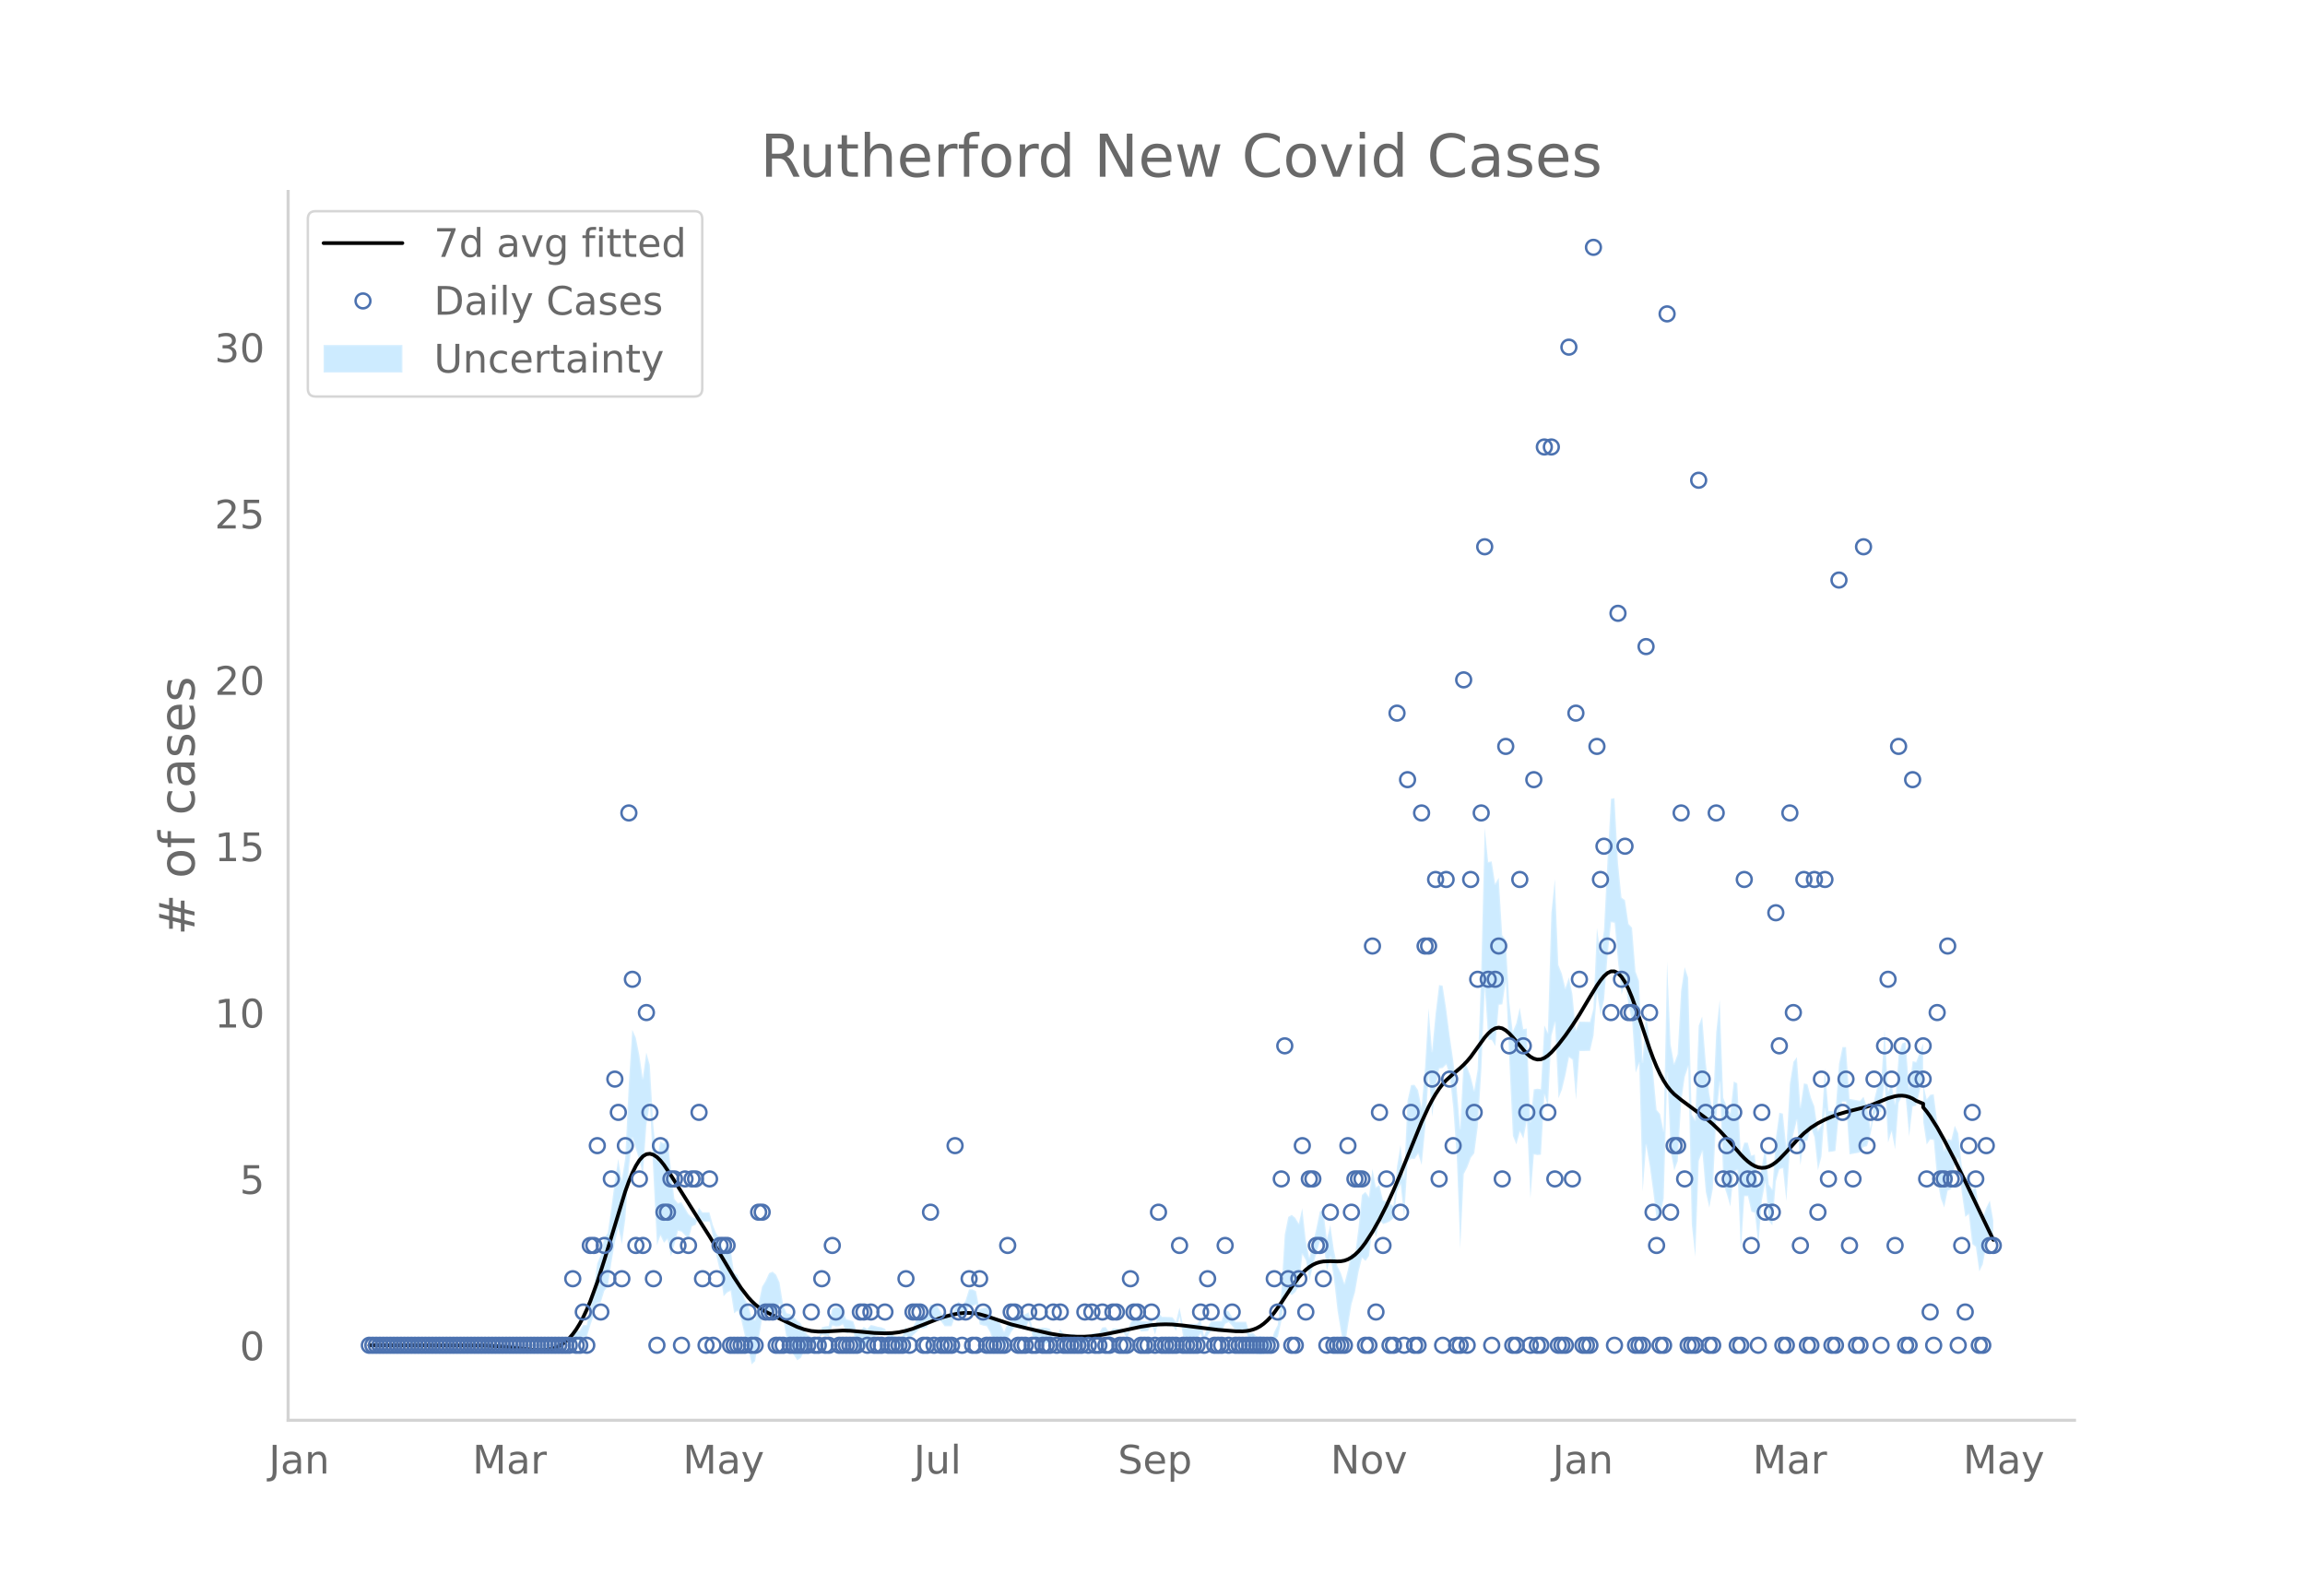 <svg height="864" viewBox="0 0 936 648" width="1248" xmlns="http://www.w3.org/2000/svg" xmlns:xlink="http://www.w3.org/1999/xlink"><defs><style>*{stroke-linecap:butt;stroke-linejoin:round}</style></defs><g id="figure_1"><path d="M0 648h936V0H0z" style="fill:#fff" id="patch_1"/><g id="axes_1"><path d="M117 576.72h725.4V77.76H117z" style="fill:none" id="patch_2"/><g id="PolyCollection_1"><defs><path d="M151.397-101.726H231.158l1.425-2.401 1.424.425 1.424.18 1.425-1.575h1.424l1.424-4.71 1.424-4.13 1.425-4.778 1.424-.483 1.424-4.609 1.425-1.807 1.424-9.487 1.424-8.314 1.425-6.167 1.424 6.83 1.424-10.314 1.425-20.37 1.424-12.492 1.424 4.576 1.424 4.642 1.425 5.85 1.424-20.412 1.424-8.908 1.425 29.588 1.424 28.3 1.424-4.037 1.425 2.988 1.424-1.477 1.424 7.02 1.425-4.824 1.424-5.595 1.424.366 1.424 1.5 1.425 1.464 1.424-5.136 1.424-.552 1.425-3.308 1.424 1.93h2.849l1.424 6.362 1.424 8.025 1.425 5.922 1.424 10.05 1.424-1.51 1.424-.748 1.425 9.149 1.424-1.044 1.424 3.559 1.425 6.273 1.424 5.303 1.424 6.652 1.425-1.325 1.424-8.808 1.424-8.602 1.425-1.514 1.424-.679 1.424.594 1.424-1.211 1.425-3.177 1.424 6.394 1.424 8.153 1.425 3.552 1.424 2.797 1.424 2.154 1.425-.939 1.424-2.81 1.424-1.93 1.425-.826 1.424-.79 1.424-.729 1.424-2.401 1.425.425 1.424.18 1.424-4.356 1.425.475 1.424-.113 1.424-.765 1.425 3.59 1.424-.333 1.424-.429 1.425 7.226 1.424.474 1.424-2.305 1.424-.901 1.425-2.171 1.424-.308 1.424-.411 1.425-.218 1.424-.577 1.424 1.93h1.425l1.424 2.507 1.424.218h1.425l1.424-3.86 1.424 1.652 1.424-1.652 1.425-1.322 1.424-1.388h1.424l1.425-.542 1.424-3.082 1.424-.298 1.425-.406 1.424 1.441 1.424 1.93h2.849l1.424-3.86 1.424-1.515 1.425 1.93 1.424-1.578 1.424-3.136h1.425l1.424-.724 1.424 8.146 1.425.475 1.424.262 1.424 2.507 1.425 4.388 1.424-.39 1.424-1.657 1.424 4.54 1.425-4.335 1.424-2.708 1.424-1.93 1.425.352 1.424.19 1.424.061 1.425-3.042 1.424 5.79 1.424 2.79 1.425.456 1.424.164 1.424-.08 1.424-.349 1.425-2.157 1.424-.73 1.424-1.2 1.425 1.93h4.273l1.424 2.314 1.424.218 1.425-.3h1.424l1.424-1.93h2.849l1.424-1.503 1.424.117 1.425 1.686 1.424-2.23h1.424l1.425-.09 1.424-.212 1.424 2.142 1.425-3.47 1.424-1.426 1.424.352 1.424 1.89 1.425-.085 1.424-.133 1.424-2.828 1.425 4.287 1.424-5.366 1.424 1.93h1.425l1.424-.047 1.424-.1 1.425 2.03 1.424-5.79 1.424 8.229 1.424.352 1.425.19 1.424.061 1.424-.06 1.425-1.93 1.424 4.639 1.424-3.86 1.425-1.737 1.424.133 1.424.085 1.425.04 1.424-3.16 1.424-.7 1.424 1.578 1.425 1.93h4.273l1.424 6.902 1.424.147 1.425 2.334 1.424.197 1.424-.197 1.425-.674 1.424-1.883 1.424-3.283 1.424-1.03 1.425-6.34 1.424-10.958 1.424-.561 1.425.85 1.424-1.181 1.424-2.383 1.425-13.025 1.424 2.517 1.424 8.147 1.425-5.79 1.424-5.454 1.424-4.627 1.424.504 1.425 11.444 1.424-5.79 1.424 9.179 1.425 12.712 1.424 8.75 1.424 7.248 1.425-9.87 1.424-8.662 1.424-4.946 1.425-8.169 1.424-5.7 1.424 1.27 1.424-2.073 1.425-11.736 1.424 4.091 1.424-6.78 1.425 1.502 1.424-.462 1.424-.729 1.425-1.228 1.424-10.858 1.424-2.926 1.425 13.487 1.424-22.439 1.424-1.404 1.424.112 1.425-2.17 1.424 4.623 1.424-14.523 1.425-22.484 1.424 17.304 1.424-11.812 1.425-7.649 1.424-.21 1.424-1.424 1.425 4.375 1.424 13.354 1.424 19.643 1.424 37.315 1.425-30.154 1.424-2.785 1.424-3.835 1.425-1.883 1.424-10.74 1.424-22.716 1.425-33.543 1.424 20.808 1.424.257 1.425 2.428 1.424-16.763 1.424-.194 1.424-9.513 1.425 32.758 1.424 30.17 1.424 3.473 1.425-5.241 1.424 2.871 1.424-7.49 1.425 31.689 1.424-17.783 1.424.266 1.425-.159 1.424-24.289 1.424 4.63 1.424-28.587 1.425-5.46 1.424 30.77 1.424-3.53 1.425-5.895 1.424-7.205 1.424 1 1.425 16.176 1.424-19.69 1.424-.014 1.425-.03 1.424-.045 1.424-6.179 1.424-17.487 1.425 9.182 1.424-6.23 1.424-18.002 1.425-13.529 1.424.26 1.424 16.225 1.425 12.871 1.424-4.914 1.424 9.65 1.425 6.222 1.424 20.822 1.424-3.884 1.424 52.106 1.425-18.833 1.424 8.265 1.424 10.583 1.425 11.384 1.424-1.738 1.424-6.828 1.425-50.96 1.424 32.093 1.424 7.512 1.425-3.82 1.424-24.288 1.424-9.887 1.424-4.221 1.425 64.178 1.424 13.032 1.424-38.858 1.425-3.973 1.424 16.644 1.424 6.29 1.425-7.635 1.424-29.469 1.424-13.836 1.425 41.36 1.424 4.14 1.424 4.942 1.424-14.082 1.425-.715 1.424 33.177 1.424-22.524 1.425-.049 1.424 6.348 1.424.42L714-142.15l1.424-18.174 1.424-7.62 1.425 15.697 1.424 1.833 1.424-17.809 1.424-5.037 1.425-.378 1.424 13.317 1.424-20.411 1.425-6.62 1.424-5.793 1.424 18.328 1.425-9.695 1.424-.32 1.424-5.39 1.425 4.032 1.424 13.358 1.424-5.484 1.424-19.303 1.425 17.413 1.424-.128 1.424-.307 1.425-15.295 1.424-4.714h1.424l1.425 21.42 1.424-.246 1.424-.26 1.425-.275 1.424-2.23 1.424-.33 1.424-4.891 1.425-7.641 1.424-2.018 1.424.794 1.425-12.626 1.424 24.911 1.424-4.572 1.425 7.344 1.424-18.795 1.424-2.972 1.425.537 1.424 15.945 1.424-12.104 1.424-.343 2.85-11.708v18.227l1.423 9.225 1.425-2.027 1.424.241 1.424 15.98 1.425 7.684 1.424 3.684 1.424-6.833 1.425-.544 1.424-9.601 1.424-3.076 1.425 14.013 1.424 9.878 1.424-1.11 1.424 12.147 1.425 1.178 1.424 9.937 1.424-2.894 1.425-7.748 1.424-4.802 1.424 3.482v-8.754l-1.424-8.1-1.424 2.919-1.425 3.832-1.424-2.894-1.424-9.362-1.425 1.177-1.424-7.153-1.424 2.75-1.424-5.562-1.425-13.007-1.424-3.076-1.424 5.84-1.425-.545-1.424 4.747-1.424-7.896-1.425-3.896-1.424-11.04-1.424.24-1.425 1.833-1.424-6.215v-16.513l-2.849 7.593-1.424-.344-1.424 11.057-1.424-18.796-1.425.537-1.424 4.749-1.424 19.804-1.425-8.096-1.424 3.148-1.424-25.269-1.425 22.115-1.424.794-1.424 5.702-1.425 11.659-1.424-8.751-1.424-4.19-1.424 1.63-1.425-.275-1.424-.26-1.424-.247-1.425-21.04h-1.424l-1.424 6.866-1.425 19.446-1.424-.307-1.424-.128-1.425-17.328-1.424 23.157-1.424 2.237-1.424-9.803-1.425-3.687-1.424-5.39-1.424-.32-1.425 9.604-1.424-20.272-1.424 1.927-1.425 8.821-1.424 25.91-1.424-13.705-1.425-.378-1.424 10.403-1.424 20.792-1.424-2.027-1.425-15.183-1.424 7.82-1.424 8.846-1.425-13.654-1.424.42-1.424-5.232-1.425-.05-1.424 4.497-1.424-28.583-1.425-.716-1.424 12.939-1.424-2.778-1.424-3.58-1.425-39.701-1.424 13.184-1.424 32.292-1.425-7.635-1.424-13.01-1.424-18.097-1.425 3.747-1.424 38.343-1.424-2.409-1.425-55.482-1.424-4.221-1.424 9.412-1.424 25.893-1.425 3.9-1.424-7.927-1.424-33.528-1.425 68.7-1.424-6.827-1.424-1.738-1.425-15.637-1.424-12.576-1.424-11.036-1.425 19.767-1.424-32.814-1.424-3.884-1.424-17.778-1.425-1.499-1.424-9.65-1.424-1.054-1.425-14.15-1.424-26.235-1.424.26-1.425 25.071-1.424 28.32-1.424 9.21-1.425-10.119-1.424 32.693-1.424 5.402-1.424-.045-1.425-.03-1.424-.015-1.424 3.471-1.425-14.703-1.424-6.721-1.424 4.375-1.425-5.895-1.424-3.53-1.424-34.851-1.425 13.84-1.424 48.614-1.424-3.09-1.424 25.891-1.425-.159-1.424.266-1.424 13.098-1.425-37.792-1.424.23-1.424-8.709-1.425 6.34-1.424 3.473-1.424-12.291-1.425-25.143-1.424-1.793-1.424-23.354-1.424 2.537-1.425-9.152-1.424.258-1.424-13.933-1.425 59.097-1.424 39.046-1.424 8.56-1.425-5.744-1.424-3.835-1.424-2.784-1.425 27.746-1.424-16.725-1.424-11.238-1.424-9.806-1.425-11.065-1.424-9.144-1.424-.21-1.425 11.651-1.424 15.208-1.424-17.436-1.425 23.836-1.424 16.358-1.424-6.958-1.425-2.17-1.424.112-1.424 6.317-1.424 31.6-1.425-13.532-1.424 8.654-1.424 16.162-1.425-1.228-1.424-.73-1.424-.461-1.425-6.218-1.424.94-1.424-7.489-1.425 11.424-1.424-2.073-1.424 1.27-1.424 13.6-1.425 11.132-1.424-1.086-1.424 6.778-1.425 5.57-1.424-4.333-1.424-2.83-1.425-6.587-1.424-10.122-1.424 5.79-1.425-11.716-1.424.505-1.424 6.952-1.424 6.127-1.425 5.79-1.424-7.293-1.424-12.924-1.425 6.276-1.424-2.383-1.424-1.181-1.425.85-1.424 7.159-1.424 23.782-1.425 12.96-1.424 2.83-1.424 4.437-1.424-1.883-1.425-.673-1.424-.198-1.424.198-1.425-1.527-1.424.147-1.424-4.678h-4.273l-1.425-1.93-1.424-2.282-1.424-.7-1.424 4.56-1.425.04-1.424.085-1.424.133-1.425 2.124-1.424 3.86-1.424-6.941-1.425 1.93-1.424-.061-1.424.06-1.425.191-1.424.352-1.424-7.21-1.424 5.79-1.425-1.832-1.424-.099-1.424-.048h-1.425l-1.424-1.93-1.424 6.215-1.425-3.433-1.424 1.032-1.424-.133-1.425-.085-1.424-1.97-1.424.352-1.424 2.434-1.425 4.25-1.424-1.717-1.424-.213-1.425-.09h-1.424l-1.424 1.63-1.425-2.174-1.424.117-1.424 2.357h-2.849l-1.424 1.93h-1.424l-1.425-.3-1.424.218-1.424-1.545h-4.273l-1.425-1.93-1.424 2.659-1.424-.73-1.425-2.157-1.424-.348-1.424-.081-1.424.164-1.425.455-1.424-1.069-1.424-5.79-1.425.818-1.424.06-1.424.191-1.425.352-1.424 1.93-1.424 1.152-1.425 3.385-1.424-3.18-1.424-1.657-1.424-.39-1.425-3.332-1.424-1.353-1.424.262-1.425.475-1.424-7.294-1.424-.725h-1.425l-1.424 4.585-1.424 2.282-1.425-1.93-1.424 2.345-1.424 3.86h-2.849l-1.424-1.93-1.424-2.42-1.425-.405-1.424-.298-1.424 4.638-1.425-.542h-1.424l-1.424 2.472-1.425 2.539-1.424 2.207-1.424-2.207-1.424 3.86h-1.425l-1.424.218-1.424-1.354h-1.425l-1.424-1.93-1.424-.576-1.425-.218-1.424-.411-1.424-.309-1.425 1.69-1.424-.902-1.424 1.555-1.424.475-1.425-4.355-1.424-.429-1.424-.333-1.425-4.13-1.424-.765-1.424-.113-1.425.475-1.424 7.225-1.424.18-1.425.424-1.424 5.32-1.424-.73-1.424-.79-1.425-.826-1.424-1.93-1.424-2.81-1.425-.94-1.424-1.705-1.424-1.063-1.425-.308-1.424-3.427-1.424-9.046-1.425-3.177-1.424-1.211-1.424.594-1.424 3.18-1.425 2.347-1.424 6.838-1.424 6.633-1.425-1.326-1.424-4.928-1.424-2.417-1.425-5.307-1.424-4.161-1.424-1.044-1.425-10.15-1.424-.75-1.424 2.35-1.424-5.389-1.425-1.798-1.424-3.556-1.424-5.218h-2.849l-1.424-1.93-1.425 4.412-1.424-.552-1.424-1.275-1.425-2.397-1.424-2.36-1.424.367-1.424-1.736-1.425-12.543-1.424-12.28-1.424 2.382-1.425-.872-1.424 7.543-1.424-14.16-1.425-24.453-1.424-5.047-1.424 10.468-1.425-9.59-1.424-6.939-1.424-3.144-1.424 22.248-1.425 29.81-1.424 8.986-1.424-8.61-1.425 9.275-1.424 10.986-1.424 9.812-1.425 2.053-1.424 6.971-1.424 3.378-1.425 10.663-1.424 7.45-1.424 6.869h-1.424l-1.425 2.286-1.424.18-1.424.424-1.425 5.32H151.397z" id="m13fd940fc2" style="stroke:#fff;stroke-opacity:.2"/></defs><g clip-path="url(#pcbdeede629)"><use style="fill:#089fff;fill-opacity:.2;stroke:#fff;stroke-opacity:.2" xlink:href="#m13fd940fc2" y="648"/></g></g><path clip-path="url(#pcbdeede629)" d="m149.973 546.274 47.002.071 5.697.32 5.697.551 8.546.939 2.849.09 2.848-.228 1.425-.288 1.424-.441 1.424-.624 1.425-.833 1.424-1.074 1.424-1.343 1.425-1.643 1.424-1.97 1.424-2.31 1.425-2.664 1.424-3.03 1.424-3.4 2.849-7.8 2.848-8.896 8.546-28.035 1.425-3.928 1.424-3.445 1.424-2.89 1.424-2.272 1.425-1.589 1.424-.863 1.424-.186 1.425.417 1.424.95 1.424 1.404 1.425 1.769 2.848 4.236 11.395 18.111 4.273 6.691 4.273 7.118 5.697 9.572 2.848 4.313 2.849 3.684 1.424 1.562 1.425 1.358 1.424 1.148 2.849 1.815 4.272 2.146 8.546 4.041 2.849 1.003 2.849.637 2.848.249 2.849-.04 7.121-.387 2.849.08 4.273.37 5.697.534 4.273.148 2.849-.1 2.848-.333 2.849-.604 2.848-.867 4.273-1.644 5.698-2.254 2.848-.942 2.849-.762 2.848-.552 2.85-.263 2.848.1 2.848.471 2.849.805 9.97 3.305 7.122 1.762 8.545 1.964 4.273.704 4.273.447 2.849.132 2.849-.025 2.848-.192 4.273-.582 5.697-1.125 9.97-2.14 4.273-.637 2.849-.25 2.849-.089 2.848.078 4.273.404 14.243 1.775 7.122.566 2.848.027 1.425-.112 1.424-.232 1.424-.382 1.425-.565 1.424-.78 1.424-1.02 1.425-1.262 1.424-1.497 1.424-1.727 2.849-4.032 4.273-6.473 2.848-3.856 1.425-1.639 1.424-1.392 1.424-1.142 1.425-.9 1.424-.662 1.424-.44 1.424-.25 2.85-.105 2.848.092 1.424-.069 1.424-.257 1.425-.516 1.424-.793 1.424-1.074 1.425-1.36 1.424-1.642 1.424-1.896 2.849-4.407 2.848-5.036 2.849-5.623 2.849-6.198 2.848-6.706 8.546-21.03 2.849-6.152 1.424-2.724 1.424-2.455 1.425-2.171 1.424-1.87 1.424-1.573 2.849-2.565 2.848-2.405 1.425-1.332 1.424-1.488 1.424-1.693 2.849-3.964 2.849-3.932 1.424-1.63 1.424-1.271 1.425-.823 1.424-.288 1.424.303 1.424.818 1.425 1.228 1.424 1.532 5.697 6.732 1.425 1.178 1.424.796 1.424.376 1.425-.081 1.424-.557 1.424-.965 1.424-1.283 2.85-3.183 2.848-3.7 2.848-4.073 2.849-4.401 4.273-7.183 2.848-4.645 1.425-2.055 1.424-1.727 1.424-1.27 1.425-.682 1.424.015 1.424.733 1.425 1.45 1.424 2.165 1.424 2.855 1.425 3.426 2.848 7.994 4.273 12.712 1.424 3.866 1.425 3.47 1.424 3.051 1.424 2.63 1.425 2.21 1.424 1.803 1.424 1.475 2.849 2.34 9.97 7.38 2.849 2.443 2.848 2.713 2.849 3.09 5.697 6.588 1.424 1.466 1.425 1.297 1.424 1.076 1.424.811 1.425.524 1.424.22 1.424-.104 1.425-.435 1.424-.737 1.424-1.003 1.424-1.232 2.85-2.961 4.272-4.753 2.849-2.805 2.848-2.304 2.849-1.807 2.848-1.466 2.85-1.227 2.848-1.02 2.848-.838 8.546-2.173 2.849-1.094 5.697-2.33 2.849-.805 1.424-.208 1.424-.037 1.425.162 1.424.39 1.424.635 1.424.897 2.85 1.176v1.462l1.423 1.726 1.425 1.962 2.848 4.508 2.849 5.081 4.273 8.173 4.273 8.648 11.394 23.744h0" style="fill:none;stroke:#000;stroke-linecap:round;stroke-width:1.5" id="line2d_1"/><g id="line2d_2"><defs><path d="M0 3a3 3 0 1 0 0-6 3 3 0 0 0 0 6z" id="m353a75416c" style="stroke:#4c72b0"/></defs><g clip-path="url(#pcbdeede629)"><use style="fill-opacity:0;stroke:#4c72b0" x="149.973" xlink:href="#m353a75416c" y="546.274"/><use style="fill-opacity:0;stroke:#4c72b0" x="151.397" xlink:href="#m353a75416c" y="546.274"/><use style="fill-opacity:0;stroke:#4c72b0" x="152.821" xlink:href="#m353a75416c" y="546.274"/><use style="fill-opacity:0;stroke:#4c72b0" x="154.246" xlink:href="#m353a75416c" y="546.274"/><use style="fill-opacity:0;stroke:#4c72b0" x="155.67" xlink:href="#m353a75416c" y="546.274"/><use style="fill-opacity:0;stroke:#4c72b0" x="157.094" xlink:href="#m353a75416c" y="546.274"/><use style="fill-opacity:0;stroke:#4c72b0" x="158.519" xlink:href="#m353a75416c" y="546.274"/><use style="fill-opacity:0;stroke:#4c72b0" x="159.943" xlink:href="#m353a75416c" y="546.274"/><use style="fill-opacity:0;stroke:#4c72b0" x="161.367" xlink:href="#m353a75416c" y="546.274"/><use style="fill-opacity:0;stroke:#4c72b0" x="162.791" xlink:href="#m353a75416c" y="546.274"/><use style="fill-opacity:0;stroke:#4c72b0" x="164.216" xlink:href="#m353a75416c" y="546.274"/><use style="fill-opacity:0;stroke:#4c72b0" x="165.64" xlink:href="#m353a75416c" y="546.274"/><use style="fill-opacity:0;stroke:#4c72b0" x="167.064" xlink:href="#m353a75416c" y="546.274"/><use style="fill-opacity:0;stroke:#4c72b0" x="168.489" xlink:href="#m353a75416c" y="546.274"/><use style="fill-opacity:0;stroke:#4c72b0" x="169.913" xlink:href="#m353a75416c" y="546.274"/><use style="fill-opacity:0;stroke:#4c72b0" x="171.337" xlink:href="#m353a75416c" y="546.274"/><use style="fill-opacity:0;stroke:#4c72b0" x="172.762" xlink:href="#m353a75416c" y="546.274"/><use style="fill-opacity:0;stroke:#4c72b0" x="174.186" xlink:href="#m353a75416c" y="546.274"/><use style="fill-opacity:0;stroke:#4c72b0" x="175.61" xlink:href="#m353a75416c" y="546.274"/><use style="fill-opacity:0;stroke:#4c72b0" x="177.035" xlink:href="#m353a75416c" y="546.274"/><use style="fill-opacity:0;stroke:#4c72b0" x="178.459" xlink:href="#m353a75416c" y="546.274"/><use style="fill-opacity:0;stroke:#4c72b0" x="179.883" xlink:href="#m353a75416c" y="546.274"/><use style="fill-opacity:0;stroke:#4c72b0" x="181.308" xlink:href="#m353a75416c" y="546.274"/><use style="fill-opacity:0;stroke:#4c72b0" x="182.732" xlink:href="#m353a75416c" y="546.274"/><use style="fill-opacity:0;stroke:#4c72b0" x="184.156" xlink:href="#m353a75416c" y="546.274"/><use style="fill-opacity:0;stroke:#4c72b0" x="185.58" xlink:href="#m353a75416c" y="546.274"/><use style="fill-opacity:0;stroke:#4c72b0" x="187.005" xlink:href="#m353a75416c" y="546.274"/><use style="fill-opacity:0;stroke:#4c72b0" x="188.429" xlink:href="#m353a75416c" y="546.274"/><use style="fill-opacity:0;stroke:#4c72b0" x="189.853" xlink:href="#m353a75416c" y="546.274"/><use style="fill-opacity:0;stroke:#4c72b0" x="191.278" xlink:href="#m353a75416c" y="546.274"/><use style="fill-opacity:0;stroke:#4c72b0" x="192.702" xlink:href="#m353a75416c" y="546.274"/><use style="fill-opacity:0;stroke:#4c72b0" x="194.126" xlink:href="#m353a75416c" y="546.274"/><use style="fill-opacity:0;stroke:#4c72b0" x="195.551" xlink:href="#m353a75416c" y="546.274"/><use style="fill-opacity:0;stroke:#4c72b0" x="196.975" xlink:href="#m353a75416c" y="546.274"/><use style="fill-opacity:0;stroke:#4c72b0" x="198.399" xlink:href="#m353a75416c" y="546.274"/><use style="fill-opacity:0;stroke:#4c72b0" x="199.824" xlink:href="#m353a75416c" y="546.274"/><use style="fill-opacity:0;stroke:#4c72b0" x="201.248" xlink:href="#m353a75416c" y="546.274"/><use style="fill-opacity:0;stroke:#4c72b0" x="202.672" xlink:href="#m353a75416c" y="546.274"/><use style="fill-opacity:0;stroke:#4c72b0" x="204.096" xlink:href="#m353a75416c" y="546.274"/><use style="fill-opacity:0;stroke:#4c72b0" x="205.521" xlink:href="#m353a75416c" y="546.274"/><use style="fill-opacity:0;stroke:#4c72b0" x="206.945" xlink:href="#m353a75416c" y="546.274"/><use style="fill-opacity:0;stroke:#4c72b0" x="208.369" xlink:href="#m353a75416c" y="546.274"/><use style="fill-opacity:0;stroke:#4c72b0" x="209.794" xlink:href="#m353a75416c" y="546.274"/><use style="fill-opacity:0;stroke:#4c72b0" x="211.218" xlink:href="#m353a75416c" y="546.274"/><use style="fill-opacity:0;stroke:#4c72b0" x="212.642" xlink:href="#m353a75416c" y="546.274"/><use style="fill-opacity:0;stroke:#4c72b0" x="214.067" xlink:href="#m353a75416c" y="546.274"/><use style="fill-opacity:0;stroke:#4c72b0" x="215.491" xlink:href="#m353a75416c" y="546.274"/><use style="fill-opacity:0;stroke:#4c72b0" x="216.915" xlink:href="#m353a75416c" y="546.274"/><use style="fill-opacity:0;stroke:#4c72b0" x="218.34" xlink:href="#m353a75416c" y="546.274"/><use style="fill-opacity:0;stroke:#4c72b0" x="219.764" xlink:href="#m353a75416c" y="546.274"/><use style="fill-opacity:0;stroke:#4c72b0" x="221.188" xlink:href="#m353a75416c" y="546.274"/><use style="fill-opacity:0;stroke:#4c72b0" x="222.612" xlink:href="#m353a75416c" y="546.274"/><use style="fill-opacity:0;stroke:#4c72b0" x="224.037" xlink:href="#m353a75416c" y="546.274"/><use style="fill-opacity:0;stroke:#4c72b0" x="225.461" xlink:href="#m353a75416c" y="546.274"/><use style="fill-opacity:0;stroke:#4c72b0" x="226.885" xlink:href="#m353a75416c" y="546.274"/><use style="fill-opacity:0;stroke:#4c72b0" x="228.31" xlink:href="#m353a75416c" y="546.274"/><use style="fill-opacity:0;stroke:#4c72b0" x="229.734" xlink:href="#m353a75416c" y="546.274"/><use style="fill-opacity:0;stroke:#4c72b0" x="231.158" xlink:href="#m353a75416c" y="546.274"/><use style="fill-opacity:0;stroke:#4c72b0" x="232.583" xlink:href="#m353a75416c" y="519.254"/><use style="fill-opacity:0;stroke:#4c72b0" x="234.007" xlink:href="#m353a75416c" y="546.274"/><use style="fill-opacity:0;stroke:#4c72b0" x="235.431" xlink:href="#m353a75416c" y="546.274"/><use style="fill-opacity:0;stroke:#4c72b0" x="236.856" xlink:href="#m353a75416c" y="532.764"/><use style="fill-opacity:0;stroke:#4c72b0" x="238.28" xlink:href="#m353a75416c" y="546.274"/><use style="fill-opacity:0;stroke:#4c72b0" x="239.704" xlink:href="#m353a75416c" y="505.744"/><use style="fill-opacity:0;stroke:#4c72b0" x="241.128" xlink:href="#m353a75416c" y="505.744"/><use style="fill-opacity:0;stroke:#4c72b0" x="242.553" xlink:href="#m353a75416c" y="465.213"/><use style="fill-opacity:0;stroke:#4c72b0" x="243.977" xlink:href="#m353a75416c" y="532.764"/><use style="fill-opacity:0;stroke:#4c72b0" x="245.401" xlink:href="#m353a75416c" y="505.744"/><use style="fill-opacity:0;stroke:#4c72b0" x="246.826" xlink:href="#m353a75416c" y="519.254"/><use style="fill-opacity:0;stroke:#4c72b0" x="248.25" xlink:href="#m353a75416c" y="478.723"/><use style="fill-opacity:0;stroke:#4c72b0" x="249.674" xlink:href="#m353a75416c" y="438.193"/><use style="fill-opacity:0;stroke:#4c72b0" x="251.099" xlink:href="#m353a75416c" y="451.703"/><use style="fill-opacity:0;stroke:#4c72b0" x="252.523" xlink:href="#m353a75416c" y="519.254"/><use style="fill-opacity:0;stroke:#4c72b0" x="253.947" xlink:href="#m353a75416c" y="465.213"/><use style="fill-opacity:0;stroke:#4c72b0" x="255.372" xlink:href="#m353a75416c" y="330.112"/><use style="fill-opacity:0;stroke:#4c72b0" x="256.796" xlink:href="#m353a75416c" y="397.663"/><use style="fill-opacity:0;stroke:#4c72b0" x="258.22" xlink:href="#m353a75416c" y="505.744"/><use style="fill-opacity:0;stroke:#4c72b0" x="259.644" xlink:href="#m353a75416c" y="478.723"/><use style="fill-opacity:0;stroke:#4c72b0" x="261.069" xlink:href="#m353a75416c" y="505.744"/><use style="fill-opacity:0;stroke:#4c72b0" x="262.493" xlink:href="#m353a75416c" y="411.173"/><use style="fill-opacity:0;stroke:#4c72b0" x="263.917" xlink:href="#m353a75416c" y="451.703"/><use style="fill-opacity:0;stroke:#4c72b0" x="265.342" xlink:href="#m353a75416c" y="519.254"/><use style="fill-opacity:0;stroke:#4c72b0" x="266.766" xlink:href="#m353a75416c" y="546.274"/><use style="fill-opacity:0;stroke:#4c72b0" x="268.19" xlink:href="#m353a75416c" y="465.213"/><use style="fill-opacity:0;stroke:#4c72b0" x="269.615" xlink:href="#m353a75416c" y="492.234"/><use style="fill-opacity:0;stroke:#4c72b0" x="271.039" xlink:href="#m353a75416c" y="492.234"/><use style="fill-opacity:0;stroke:#4c72b0" x="272.463" xlink:href="#m353a75416c" y="478.723"/><use style="fill-opacity:0;stroke:#4c72b0" x="273.888" xlink:href="#m353a75416c" y="478.723"/><use style="fill-opacity:0;stroke:#4c72b0" x="275.312" xlink:href="#m353a75416c" y="505.744"/><use style="fill-opacity:0;stroke:#4c72b0" x="276.736" xlink:href="#m353a75416c" y="546.274"/><use style="fill-opacity:0;stroke:#4c72b0" x="278.16" xlink:href="#m353a75416c" y="478.723"/><use style="fill-opacity:0;stroke:#4c72b0" x="279.585" xlink:href="#m353a75416c" y="505.744"/><use style="fill-opacity:0;stroke:#4c72b0" x="281.009" xlink:href="#m353a75416c" y="478.723"/><use style="fill-opacity:0;stroke:#4c72b0" x="282.433" xlink:href="#m353a75416c" y="478.723"/><use style="fill-opacity:0;stroke:#4c72b0" x="283.858" xlink:href="#m353a75416c" y="451.703"/><use style="fill-opacity:0;stroke:#4c72b0" x="285.282" xlink:href="#m353a75416c" y="519.254"/><use style="fill-opacity:0;stroke:#4c72b0" x="286.706" xlink:href="#m353a75416c" y="546.274"/><use style="fill-opacity:0;stroke:#4c72b0" x="288.131" xlink:href="#m353a75416c" y="478.723"/><use style="fill-opacity:0;stroke:#4c72b0" x="289.555" xlink:href="#m353a75416c" y="546.274"/><use style="fill-opacity:0;stroke:#4c72b0" x="290.979" xlink:href="#m353a75416c" y="519.254"/><use style="fill-opacity:0;stroke:#4c72b0" x="292.404" xlink:href="#m353a75416c" y="505.744"/><use style="fill-opacity:0;stroke:#4c72b0" x="293.828" xlink:href="#m353a75416c" y="505.744"/><use style="fill-opacity:0;stroke:#4c72b0" x="295.252" xlink:href="#m353a75416c" y="505.744"/><use style="fill-opacity:0;stroke:#4c72b0" x="296.676" xlink:href="#m353a75416c" y="546.274"/><use style="fill-opacity:0;stroke:#4c72b0" x="298.101" xlink:href="#m353a75416c" y="546.274"/><use style="fill-opacity:0;stroke:#4c72b0" x="299.525" xlink:href="#m353a75416c" y="546.274"/><use style="fill-opacity:0;stroke:#4c72b0" x="300.949" xlink:href="#m353a75416c" y="546.274"/><use style="fill-opacity:0;stroke:#4c72b0" x="302.374" xlink:href="#m353a75416c" y="546.274"/><use style="fill-opacity:0;stroke:#4c72b0" x="303.798" xlink:href="#m353a75416c" y="532.764"/><use style="fill-opacity:0;stroke:#4c72b0" x="305.222" xlink:href="#m353a75416c" y="546.274"/><use style="fill-opacity:0;stroke:#4c72b0" x="306.647" xlink:href="#m353a75416c" y="546.274"/><use style="fill-opacity:0;stroke:#4c72b0" x="308.071" xlink:href="#m353a75416c" y="492.234"/><use style="fill-opacity:0;stroke:#4c72b0" x="309.495" xlink:href="#m353a75416c" y="492.234"/><use style="fill-opacity:0;stroke:#4c72b0" x="310.92" xlink:href="#m353a75416c" y="532.764"/><use style="fill-opacity:0;stroke:#4c72b0" x="312.344" xlink:href="#m353a75416c" y="532.764"/><use style="fill-opacity:0;stroke:#4c72b0" x="313.768" xlink:href="#m353a75416c" y="532.764"/><use style="fill-opacity:0;stroke:#4c72b0" x="315.192" xlink:href="#m353a75416c" y="546.274"/><use style="fill-opacity:0;stroke:#4c72b0" x="316.617" xlink:href="#m353a75416c" y="546.274"/><use style="fill-opacity:0;stroke:#4c72b0" x="318.041" xlink:href="#m353a75416c" y="546.274"/><use style="fill-opacity:0;stroke:#4c72b0" x="319.465" xlink:href="#m353a75416c" y="532.764"/><use style="fill-opacity:0;stroke:#4c72b0" x="320.89" xlink:href="#m353a75416c" y="546.274"/><use style="fill-opacity:0;stroke:#4c72b0" x="322.314" xlink:href="#m353a75416c" y="546.274"/><use style="fill-opacity:0;stroke:#4c72b0" x="323.738" xlink:href="#m353a75416c" y="546.274"/><use style="fill-opacity:0;stroke:#4c72b0" x="325.163" xlink:href="#m353a75416c" y="546.274"/><use style="fill-opacity:0;stroke:#4c72b0" x="326.587" xlink:href="#m353a75416c" y="546.274"/><use style="fill-opacity:0;stroke:#4c72b0" x="328.011" xlink:href="#m353a75416c" y="546.274"/><use style="fill-opacity:0;stroke:#4c72b0" x="329.436" xlink:href="#m353a75416c" y="532.764"/><use style="fill-opacity:0;stroke:#4c72b0" x="330.86" xlink:href="#m353a75416c" y="546.274"/><use style="fill-opacity:0;stroke:#4c72b0" x="332.284" xlink:href="#m353a75416c" y="546.274"/><use style="fill-opacity:0;stroke:#4c72b0" x="333.708" xlink:href="#m353a75416c" y="519.254"/><use style="fill-opacity:0;stroke:#4c72b0" x="335.133" xlink:href="#m353a75416c" y="546.274"/><use style="fill-opacity:0;stroke:#4c72b0" x="336.557" xlink:href="#m353a75416c" y="546.274"/><use style="fill-opacity:0;stroke:#4c72b0" x="337.981" xlink:href="#m353a75416c" y="505.744"/><use style="fill-opacity:0;stroke:#4c72b0" x="339.406" xlink:href="#m353a75416c" y="532.764"/><use style="fill-opacity:0;stroke:#4c72b0" x="340.83" xlink:href="#m353a75416c" y="546.274"/><use style="fill-opacity:0;stroke:#4c72b0" x="342.254" xlink:href="#m353a75416c" y="546.274"/><use style="fill-opacity:0;stroke:#4c72b0" x="343.679" xlink:href="#m353a75416c" y="546.274"/><use style="fill-opacity:0;stroke:#4c72b0" x="345.103" xlink:href="#m353a75416c" y="546.274"/><use style="fill-opacity:0;stroke:#4c72b0" x="346.527" xlink:href="#m353a75416c" y="546.274"/><use style="fill-opacity:0;stroke:#4c72b0" x="347.952" xlink:href="#m353a75416c" y="546.274"/><use style="fill-opacity:0;stroke:#4c72b0" x="349.376" xlink:href="#m353a75416c" y="532.764"/><use style="fill-opacity:0;stroke:#4c72b0" x="350.8" xlink:href="#m353a75416c" y="532.764"/><use style="fill-opacity:0;stroke:#4c72b0" x="352.224" xlink:href="#m353a75416c" y="546.274"/><use style="fill-opacity:0;stroke:#4c72b0" x="353.649" xlink:href="#m353a75416c" y="532.764"/><use style="fill-opacity:0;stroke:#4c72b0" x="355.073" xlink:href="#m353a75416c" y="546.274"/><use style="fill-opacity:0;stroke:#4c72b0" x="356.497" xlink:href="#m353a75416c" y="546.274"/><use style="fill-opacity:0;stroke:#4c72b0" x="357.922" xlink:href="#m353a75416c" y="546.274"/><use style="fill-opacity:0;stroke:#4c72b0" x="359.346" xlink:href="#m353a75416c" y="532.764"/><use style="fill-opacity:0;stroke:#4c72b0" x="360.77" xlink:href="#m353a75416c" y="546.274"/><use style="fill-opacity:0;stroke:#4c72b0" x="362.195" xlink:href="#m353a75416c" y="546.274"/><use style="fill-opacity:0;stroke:#4c72b0" x="363.619" xlink:href="#m353a75416c" y="546.274"/><use style="fill-opacity:0;stroke:#4c72b0" x="365.043" xlink:href="#m353a75416c" y="546.274"/><use style="fill-opacity:0;stroke:#4c72b0" x="366.468" xlink:href="#m353a75416c" y="546.274"/><use style="fill-opacity:0;stroke:#4c72b0" x="367.892" xlink:href="#m353a75416c" y="519.254"/><use style="fill-opacity:0;stroke:#4c72b0" x="369.316" xlink:href="#m353a75416c" y="546.274"/><use style="fill-opacity:0;stroke:#4c72b0" x="370.74" xlink:href="#m353a75416c" y="532.764"/><use style="fill-opacity:0;stroke:#4c72b0" x="372.165" xlink:href="#m353a75416c" y="532.764"/><use style="fill-opacity:0;stroke:#4c72b0" x="373.589" xlink:href="#m353a75416c" y="532.764"/><use style="fill-opacity:0;stroke:#4c72b0" x="375.013" xlink:href="#m353a75416c" y="546.274"/><use style="fill-opacity:0;stroke:#4c72b0" x="376.438" xlink:href="#m353a75416c" y="546.274"/><use style="fill-opacity:0;stroke:#4c72b0" x="377.862" xlink:href="#m353a75416c" y="492.234"/><use style="fill-opacity:0;stroke:#4c72b0" x="379.286" xlink:href="#m353a75416c" y="546.274"/><use style="fill-opacity:0;stroke:#4c72b0" x="380.711" xlink:href="#m353a75416c" y="532.764"/><use style="fill-opacity:0;stroke:#4c72b0" x="382.135" xlink:href="#m353a75416c" y="546.274"/><use style="fill-opacity:0;stroke:#4c72b0" x="383.559" xlink:href="#m353a75416c" y="546.274"/><use style="fill-opacity:0;stroke:#4c72b0" x="384.984" xlink:href="#m353a75416c" y="546.274"/><use style="fill-opacity:0;stroke:#4c72b0" x="386.408" xlink:href="#m353a75416c" y="546.274"/><use style="fill-opacity:0;stroke:#4c72b0" x="387.832" xlink:href="#m353a75416c" y="465.213"/><use style="fill-opacity:0;stroke:#4c72b0" x="389.256" xlink:href="#m353a75416c" y="532.764"/><use style="fill-opacity:0;stroke:#4c72b0" x="390.681" xlink:href="#m353a75416c" y="546.274"/><use style="fill-opacity:0;stroke:#4c72b0" x="392.105" xlink:href="#m353a75416c" y="532.764"/><use style="fill-opacity:0;stroke:#4c72b0" x="393.529" xlink:href="#m353a75416c" y="519.254"/><use style="fill-opacity:0;stroke:#4c72b0" x="394.954" xlink:href="#m353a75416c" y="546.274"/><use style="fill-opacity:0;stroke:#4c72b0" x="396.378" xlink:href="#m353a75416c" y="546.274"/><use style="fill-opacity:0;stroke:#4c72b0" x="397.802" xlink:href="#m353a75416c" y="519.254"/><use style="fill-opacity:0;stroke:#4c72b0" x="399.227" xlink:href="#m353a75416c" y="532.764"/><use style="fill-opacity:0;stroke:#4c72b0" x="400.651" xlink:href="#m353a75416c" y="546.274"/><use style="fill-opacity:0;stroke:#4c72b0" x="402.075" xlink:href="#m353a75416c" y="546.274"/><use style="fill-opacity:0;stroke:#4c72b0" x="403.5" xlink:href="#m353a75416c" y="546.274"/><use style="fill-opacity:0;stroke:#4c72b0" x="404.924" xlink:href="#m353a75416c" y="546.274"/><use style="fill-opacity:0;stroke:#4c72b0" x="406.348" xlink:href="#m353a75416c" y="546.274"/><use style="fill-opacity:0;stroke:#4c72b0" x="407.772" xlink:href="#m353a75416c" y="546.274"/><use style="fill-opacity:0;stroke:#4c72b0" x="409.197" xlink:href="#m353a75416c" y="505.744"/><use style="fill-opacity:0;stroke:#4c72b0" x="410.621" xlink:href="#m353a75416c" y="532.764"/><use style="fill-opacity:0;stroke:#4c72b0" x="412.045" xlink:href="#m353a75416c" y="532.764"/><use style="fill-opacity:0;stroke:#4c72b0" x="413.47" xlink:href="#m353a75416c" y="546.274"/><use style="fill-opacity:0;stroke:#4c72b0" x="414.894" xlink:href="#m353a75416c" y="546.274"/><use style="fill-opacity:0;stroke:#4c72b0" x="416.318" xlink:href="#m353a75416c" y="546.274"/><use style="fill-opacity:0;stroke:#4c72b0" x="417.743" xlink:href="#m353a75416c" y="532.764"/><use style="fill-opacity:0;stroke:#4c72b0" x="419.167" xlink:href="#m353a75416c" y="546.274"/><use style="fill-opacity:0;stroke:#4c72b0" x="420.591" xlink:href="#m353a75416c" y="546.274"/><use style="fill-opacity:0;stroke:#4c72b0" x="422.016" xlink:href="#m353a75416c" y="532.764"/><use style="fill-opacity:0;stroke:#4c72b0" x="423.44" xlink:href="#m353a75416c" y="546.274"/><use style="fill-opacity:0;stroke:#4c72b0" x="424.864" xlink:href="#m353a75416c" y="546.274"/><use style="fill-opacity:0;stroke:#4c72b0" x="426.288" xlink:href="#m353a75416c" y="546.274"/><use style="fill-opacity:0;stroke:#4c72b0" x="427.713" xlink:href="#m353a75416c" y="532.764"/><use style="fill-opacity:0;stroke:#4c72b0" x="429.137" xlink:href="#m353a75416c" y="546.274"/><use style="fill-opacity:0;stroke:#4c72b0" x="430.561" xlink:href="#m353a75416c" y="532.764"/><use style="fill-opacity:0;stroke:#4c72b0" x="431.986" xlink:href="#m353a75416c" y="546.274"/><use style="fill-opacity:0;stroke:#4c72b0" x="433.41" xlink:href="#m353a75416c" y="546.274"/><use style="fill-opacity:0;stroke:#4c72b0" x="434.834" xlink:href="#m353a75416c" y="546.274"/><use style="fill-opacity:0;stroke:#4c72b0" x="436.259" xlink:href="#m353a75416c" y="546.274"/><use style="fill-opacity:0;stroke:#4c72b0" x="437.683" xlink:href="#m353a75416c" y="546.274"/><use style="fill-opacity:0;stroke:#4c72b0" x="439.107" xlink:href="#m353a75416c" y="546.274"/><use style="fill-opacity:0;stroke:#4c72b0" x="440.532" xlink:href="#m353a75416c" y="532.764"/><use style="fill-opacity:0;stroke:#4c72b0" x="441.956" xlink:href="#m353a75416c" y="546.274"/><use style="fill-opacity:0;stroke:#4c72b0" x="443.38" xlink:href="#m353a75416c" y="532.764"/><use style="fill-opacity:0;stroke:#4c72b0" x="444.804" xlink:href="#m353a75416c" y="546.274"/><use style="fill-opacity:0;stroke:#4c72b0" x="446.229" xlink:href="#m353a75416c" y="546.274"/><use style="fill-opacity:0;stroke:#4c72b0" x="447.653" xlink:href="#m353a75416c" y="532.764"/><use style="fill-opacity:0;stroke:#4c72b0" x="449.077" xlink:href="#m353a75416c" y="546.274"/><use style="fill-opacity:0;stroke:#4c72b0" x="450.502" xlink:href="#m353a75416c" y="546.274"/><use style="fill-opacity:0;stroke:#4c72b0" x="451.926" xlink:href="#m353a75416c" y="532.764"/><use style="fill-opacity:0;stroke:#4c72b0" x="453.35" xlink:href="#m353a75416c" y="532.764"/><use style="fill-opacity:0;stroke:#4c72b0" x="454.775" xlink:href="#m353a75416c" y="546.274"/><use style="fill-opacity:0;stroke:#4c72b0" x="456.199" xlink:href="#m353a75416c" y="546.274"/><use style="fill-opacity:0;stroke:#4c72b0" x="457.623" xlink:href="#m353a75416c" y="546.274"/><use style="fill-opacity:0;stroke:#4c72b0" x="459.048" xlink:href="#m353a75416c" y="519.254"/><use style="fill-opacity:0;stroke:#4c72b0" x="460.472" xlink:href="#m353a75416c" y="532.764"/><use style="fill-opacity:0;stroke:#4c72b0" x="461.896" xlink:href="#m353a75416c" y="532.764"/><use style="fill-opacity:0;stroke:#4c72b0" x="463.32" xlink:href="#m353a75416c" y="546.274"/><use style="fill-opacity:0;stroke:#4c72b0" x="464.745" xlink:href="#m353a75416c" y="546.274"/><use style="fill-opacity:0;stroke:#4c72b0" x="466.169" xlink:href="#m353a75416c" y="546.274"/><use style="fill-opacity:0;stroke:#4c72b0" x="467.593" xlink:href="#m353a75416c" y="532.764"/><use style="fill-opacity:0;stroke:#4c72b0" x="469.018" xlink:href="#m353a75416c" y="546.274"/><use style="fill-opacity:0;stroke:#4c72b0" x="470.442" xlink:href="#m353a75416c" y="492.234"/><use style="fill-opacity:0;stroke:#4c72b0" x="471.866" xlink:href="#m353a75416c" y="546.274"/><use style="fill-opacity:0;stroke:#4c72b0" x="473.291" xlink:href="#m353a75416c" y="546.274"/><use style="fill-opacity:0;stroke:#4c72b0" x="474.715" xlink:href="#m353a75416c" y="546.274"/><use style="fill-opacity:0;stroke:#4c72b0" x="476.139" xlink:href="#m353a75416c" y="546.274"/><use style="fill-opacity:0;stroke:#4c72b0" x="477.564" xlink:href="#m353a75416c" y="546.274"/><use style="fill-opacity:0;stroke:#4c72b0" x="478.988" xlink:href="#m353a75416c" y="505.744"/><use style="fill-opacity:0;stroke:#4c72b0" x="480.412" xlink:href="#m353a75416c" y="546.274"/><use style="fill-opacity:0;stroke:#4c72b0" x="481.836" xlink:href="#m353a75416c" y="546.274"/><use style="fill-opacity:0;stroke:#4c72b0" x="483.261" xlink:href="#m353a75416c" y="546.274"/><use style="fill-opacity:0;stroke:#4c72b0" x="484.685" xlink:href="#m353a75416c" y="546.274"/><use style="fill-opacity:0;stroke:#4c72b0" x="486.109" xlink:href="#m353a75416c" y="546.274"/><use style="fill-opacity:0;stroke:#4c72b0" x="487.534" xlink:href="#m353a75416c" y="532.764"/><use style="fill-opacity:0;stroke:#4c72b0" x="488.958" xlink:href="#m353a75416c" y="546.274"/><use style="fill-opacity:0;stroke:#4c72b0" x="490.382" xlink:href="#m353a75416c" y="519.254"/><use style="fill-opacity:0;stroke:#4c72b0" x="491.807" xlink:href="#m353a75416c" y="532.764"/><use style="fill-opacity:0;stroke:#4c72b0" x="493.231" xlink:href="#m353a75416c" y="546.274"/><use style="fill-opacity:0;stroke:#4c72b0" x="494.655" xlink:href="#m353a75416c" y="546.274"/><use style="fill-opacity:0;stroke:#4c72b0" x="496.08" xlink:href="#m353a75416c" y="546.274"/><use style="fill-opacity:0;stroke:#4c72b0" x="497.504" xlink:href="#m353a75416c" y="505.744"/><use style="fill-opacity:0;stroke:#4c72b0" x="498.928" xlink:href="#m353a75416c" y="546.274"/><use style="fill-opacity:0;stroke:#4c72b0" x="500.352" xlink:href="#m353a75416c" y="532.764"/><use style="fill-opacity:0;stroke:#4c72b0" x="501.777" xlink:href="#m353a75416c" y="546.274"/><use style="fill-opacity:0;stroke:#4c72b0" x="503.201" xlink:href="#m353a75416c" y="546.274"/><use style="fill-opacity:0;stroke:#4c72b0" x="504.625" xlink:href="#m353a75416c" y="546.274"/><use style="fill-opacity:0;stroke:#4c72b0" x="506.05" xlink:href="#m353a75416c" y="546.274"/><use style="fill-opacity:0;stroke:#4c72b0" x="507.474" xlink:href="#m353a75416c" y="546.274"/><use style="fill-opacity:0;stroke:#4c72b0" x="508.898" xlink:href="#m353a75416c" y="546.274"/><use style="fill-opacity:0;stroke:#4c72b0" x="510.323" xlink:href="#m353a75416c" y="546.274"/><use style="fill-opacity:0;stroke:#4c72b0" x="511.747" xlink:href="#m353a75416c" y="546.274"/><use style="fill-opacity:0;stroke:#4c72b0" x="513.171" xlink:href="#m353a75416c" y="546.274"/><use style="fill-opacity:0;stroke:#4c72b0" x="514.596" xlink:href="#m353a75416c" y="546.274"/><use style="fill-opacity:0;stroke:#4c72b0" x="516.02" xlink:href="#m353a75416c" y="546.274"/><use style="fill-opacity:0;stroke:#4c72b0" x="517.444" xlink:href="#m353a75416c" y="519.254"/><use style="fill-opacity:0;stroke:#4c72b0" x="518.868" xlink:href="#m353a75416c" y="532.764"/><use style="fill-opacity:0;stroke:#4c72b0" x="520.293" xlink:href="#m353a75416c" y="478.723"/><use style="fill-opacity:0;stroke:#4c72b0" x="521.717" xlink:href="#m353a75416c" y="424.683"/><use style="fill-opacity:0;stroke:#4c72b0" x="523.141" xlink:href="#m353a75416c" y="519.254"/><use style="fill-opacity:0;stroke:#4c72b0" x="524.566" xlink:href="#m353a75416c" y="546.274"/><use style="fill-opacity:0;stroke:#4c72b0" x="525.99" xlink:href="#m353a75416c" y="546.274"/><use style="fill-opacity:0;stroke:#4c72b0" x="527.414" xlink:href="#m353a75416c" y="519.254"/><use style="fill-opacity:0;stroke:#4c72b0" x="528.839" xlink:href="#m353a75416c" y="465.213"/><use style="fill-opacity:0;stroke:#4c72b0" x="530.263" xlink:href="#m353a75416c" y="532.764"/><use style="fill-opacity:0;stroke:#4c72b0" x="531.687" xlink:href="#m353a75416c" y="478.723"/><use style="fill-opacity:0;stroke:#4c72b0" x="533.112" xlink:href="#m353a75416c" y="478.723"/><use style="fill-opacity:0;stroke:#4c72b0" x="534.536" xlink:href="#m353a75416c" y="505.744"/><use style="fill-opacity:0;stroke:#4c72b0" x="535.96" xlink:href="#m353a75416c" y="505.744"/><use style="fill-opacity:0;stroke:#4c72b0" x="537.384" xlink:href="#m353a75416c" y="519.254"/><use style="fill-opacity:0;stroke:#4c72b0" x="538.809" xlink:href="#m353a75416c" y="546.274"/><use style="fill-opacity:0;stroke:#4c72b0" x="540.233" xlink:href="#m353a75416c" y="492.234"/><use style="fill-opacity:0;stroke:#4c72b0" x="541.657" xlink:href="#m353a75416c" y="546.274"/><use style="fill-opacity:0;stroke:#4c72b0" x="543.082" xlink:href="#m353a75416c" y="546.274"/><use style="fill-opacity:0;stroke:#4c72b0" x="544.506" xlink:href="#m353a75416c" y="546.274"/><use style="fill-opacity:0;stroke:#4c72b0" x="545.93" xlink:href="#m353a75416c" y="546.274"/><use style="fill-opacity:0;stroke:#4c72b0" x="547.355" xlink:href="#m353a75416c" y="465.213"/><use style="fill-opacity:0;stroke:#4c72b0" x="548.779" xlink:href="#m353a75416c" y="492.234"/><use style="fill-opacity:0;stroke:#4c72b0" x="550.203" xlink:href="#m353a75416c" y="478.723"/><use style="fill-opacity:0;stroke:#4c72b0" x="551.628" xlink:href="#m353a75416c" y="478.723"/><use style="fill-opacity:0;stroke:#4c72b0" x="553.052" xlink:href="#m353a75416c" y="478.723"/><use style="fill-opacity:0;stroke:#4c72b0" x="554.476" xlink:href="#m353a75416c" y="546.274"/><use style="fill-opacity:0;stroke:#4c72b0" x="555.9" xlink:href="#m353a75416c" y="546.274"/><use style="fill-opacity:0;stroke:#4c72b0" x="557.325" xlink:href="#m353a75416c" y="384.153"/><use style="fill-opacity:0;stroke:#4c72b0" x="558.749" xlink:href="#m353a75416c" y="532.764"/><use style="fill-opacity:0;stroke:#4c72b0" x="560.173" xlink:href="#m353a75416c" y="451.703"/><use style="fill-opacity:0;stroke:#4c72b0" x="561.598" xlink:href="#m353a75416c" y="505.744"/><use style="fill-opacity:0;stroke:#4c72b0" x="563.022" xlink:href="#m353a75416c" y="478.723"/><use style="fill-opacity:0;stroke:#4c72b0" x="564.446" xlink:href="#m353a75416c" y="546.274"/><use style="fill-opacity:0;stroke:#4c72b0" x="565.871" xlink:href="#m353a75416c" y="546.274"/><use style="fill-opacity:0;stroke:#4c72b0" x="567.295" xlink:href="#m353a75416c" y="289.582"/><use style="fill-opacity:0;stroke:#4c72b0" x="568.719" xlink:href="#m353a75416c" y="492.234"/><use style="fill-opacity:0;stroke:#4c72b0" x="570.144" xlink:href="#m353a75416c" y="546.274"/><use style="fill-opacity:0;stroke:#4c72b0" x="571.568" xlink:href="#m353a75416c" y="316.602"/><use style="fill-opacity:0;stroke:#4c72b0" x="572.992" xlink:href="#m353a75416c" y="451.703"/><use style="fill-opacity:0;stroke:#4c72b0" x="574.416" xlink:href="#m353a75416c" y="546.274"/><use style="fill-opacity:0;stroke:#4c72b0" x="575.841" xlink:href="#m353a75416c" y="546.274"/><use style="fill-opacity:0;stroke:#4c72b0" x="577.265" xlink:href="#m353a75416c" y="330.112"/><use style="fill-opacity:0;stroke:#4c72b0" x="578.689" xlink:href="#m353a75416c" y="384.153"/><use style="fill-opacity:0;stroke:#4c72b0" x="580.114" xlink:href="#m353a75416c" y="384.153"/><use style="fill-opacity:0;stroke:#4c72b0" x="581.538" xlink:href="#m353a75416c" y="438.193"/><use style="fill-opacity:0;stroke:#4c72b0" x="582.962" xlink:href="#m353a75416c" y="357.132"/><use style="fill-opacity:0;stroke:#4c72b0" x="584.387" xlink:href="#m353a75416c" y="478.723"/><use style="fill-opacity:0;stroke:#4c72b0" x="585.811" xlink:href="#m353a75416c" y="546.274"/><use style="fill-opacity:0;stroke:#4c72b0" x="587.235" xlink:href="#m353a75416c" y="357.132"/><use style="fill-opacity:0;stroke:#4c72b0" x="588.66" xlink:href="#m353a75416c" y="438.193"/><use style="fill-opacity:0;stroke:#4c72b0" x="590.084" xlink:href="#m353a75416c" y="465.213"/><use style="fill-opacity:0;stroke:#4c72b0" x="591.508" xlink:href="#m353a75416c" y="546.274"/><use style="fill-opacity:0;stroke:#4c72b0" x="592.932" xlink:href="#m353a75416c" y="546.274"/><use style="fill-opacity:0;stroke:#4c72b0" x="594.357" xlink:href="#m353a75416c" y="276.072"/><use style="fill-opacity:0;stroke:#4c72b0" x="595.781" xlink:href="#m353a75416c" y="546.274"/><use style="fill-opacity:0;stroke:#4c72b0" x="597.205" xlink:href="#m353a75416c" y="357.132"/><use style="fill-opacity:0;stroke:#4c72b0" x="598.63" xlink:href="#m353a75416c" y="451.703"/><use style="fill-opacity:0;stroke:#4c72b0" x="600.054" xlink:href="#m353a75416c" y="397.663"/><use style="fill-opacity:0;stroke:#4c72b0" x="601.478" xlink:href="#m353a75416c" y="330.112"/><use style="fill-opacity:0;stroke:#4c72b0" x="602.903" xlink:href="#m353a75416c" y="222.031"/><use style="fill-opacity:0;stroke:#4c72b0" x="604.327" xlink:href="#m353a75416c" y="397.663"/><use style="fill-opacity:0;stroke:#4c72b0" x="605.751" xlink:href="#m353a75416c" y="546.274"/><use style="fill-opacity:0;stroke:#4c72b0" x="607.176" xlink:href="#m353a75416c" y="397.663"/><use style="fill-opacity:0;stroke:#4c72b0" x="608.6" xlink:href="#m353a75416c" y="384.153"/><use style="fill-opacity:0;stroke:#4c72b0" x="610.024" xlink:href="#m353a75416c" y="478.723"/><use style="fill-opacity:0;stroke:#4c72b0" x="611.448" xlink:href="#m353a75416c" y="303.092"/><use style="fill-opacity:0;stroke:#4c72b0" x="612.873" xlink:href="#m353a75416c" y="424.683"/><use style="fill-opacity:0;stroke:#4c72b0" x="614.297" xlink:href="#m353a75416c" y="546.274"/><use style="fill-opacity:0;stroke:#4c72b0" x="615.721" xlink:href="#m353a75416c" y="546.274"/><use style="fill-opacity:0;stroke:#4c72b0" x="617.146" xlink:href="#m353a75416c" y="357.132"/><use style="fill-opacity:0;stroke:#4c72b0" x="618.57" xlink:href="#m353a75416c" y="424.683"/><use style="fill-opacity:0;stroke:#4c72b0" x="619.994" xlink:href="#m353a75416c" y="451.703"/><use style="fill-opacity:0;stroke:#4c72b0" x="621.419" xlink:href="#m353a75416c" y="546.274"/><use style="fill-opacity:0;stroke:#4c72b0" x="622.843" xlink:href="#m353a75416c" y="316.602"/><use style="fill-opacity:0;stroke:#4c72b0" x="624.267" xlink:href="#m353a75416c" y="546.274"/><use style="fill-opacity:0;stroke:#4c72b0" x="625.692" xlink:href="#m353a75416c" y="546.274"/><use style="fill-opacity:0;stroke:#4c72b0" x="627.116" xlink:href="#m353a75416c" y="181.501"/><use style="fill-opacity:0;stroke:#4c72b0" x="628.54" xlink:href="#m353a75416c" y="451.703"/><use style="fill-opacity:0;stroke:#4c72b0" x="629.964" xlink:href="#m353a75416c" y="181.501"/><use style="fill-opacity:0;stroke:#4c72b0" x="631.389" xlink:href="#m353a75416c" y="478.723"/><use style="fill-opacity:0;stroke:#4c72b0" x="632.813" xlink:href="#m353a75416c" y="546.274"/><use style="fill-opacity:0;stroke:#4c72b0" x="634.237" xlink:href="#m353a75416c" y="546.274"/><use style="fill-opacity:0;stroke:#4c72b0" x="635.662" xlink:href="#m353a75416c" y="546.274"/><use style="fill-opacity:0;stroke:#4c72b0" x="637.086" xlink:href="#m353a75416c" y="140.97"/><use style="fill-opacity:0;stroke:#4c72b0" x="638.51" xlink:href="#m353a75416c" y="478.723"/><use style="fill-opacity:0;stroke:#4c72b0" x="639.935" xlink:href="#m353a75416c" y="289.582"/><use style="fill-opacity:0;stroke:#4c72b0" x="641.359" xlink:href="#m353a75416c" y="397.663"/><use style="fill-opacity:0;stroke:#4c72b0" x="642.783" xlink:href="#m353a75416c" y="546.274"/><use style="fill-opacity:0;stroke:#4c72b0" x="644.208" xlink:href="#m353a75416c" y="546.274"/><use style="fill-opacity:0;stroke:#4c72b0" x="645.632" xlink:href="#m353a75416c" y="546.274"/><use style="fill-opacity:0;stroke:#4c72b0" x="647.056" xlink:href="#m353a75416c" y="100.44"/><use style="fill-opacity:0;stroke:#4c72b0" x="648.48" xlink:href="#m353a75416c" y="303.092"/><use style="fill-opacity:0;stroke:#4c72b0" x="649.905" xlink:href="#m353a75416c" y="357.132"/><use style="fill-opacity:0;stroke:#4c72b0" x="651.329" xlink:href="#m353a75416c" y="343.622"/><use style="fill-opacity:0;stroke:#4c72b0" x="652.753" xlink:href="#m353a75416c" y="384.153"/><use style="fill-opacity:0;stroke:#4c72b0" x="654.178" xlink:href="#m353a75416c" y="411.173"/><use style="fill-opacity:0;stroke:#4c72b0" x="655.602" xlink:href="#m353a75416c" y="546.274"/><use style="fill-opacity:0;stroke:#4c72b0" x="657.026" xlink:href="#m353a75416c" y="249.051"/><use style="fill-opacity:0;stroke:#4c72b0" x="658.451" xlink:href="#m353a75416c" y="397.663"/><use style="fill-opacity:0;stroke:#4c72b0" x="659.875" xlink:href="#m353a75416c" y="343.622"/><use style="fill-opacity:0;stroke:#4c72b0" x="661.299" xlink:href="#m353a75416c" y="411.173"/><use style="fill-opacity:0;stroke:#4c72b0" x="662.724" xlink:href="#m353a75416c" y="411.173"/><use style="fill-opacity:0;stroke:#4c72b0" x="664.148" xlink:href="#m353a75416c" y="546.274"/><use style="fill-opacity:0;stroke:#4c72b0" x="665.572" xlink:href="#m353a75416c" y="546.274"/><use style="fill-opacity:0;stroke:#4c72b0" x="666.996" xlink:href="#m353a75416c" y="546.274"/><use style="fill-opacity:0;stroke:#4c72b0" x="668.421" xlink:href="#m353a75416c" y="262.561"/><use style="fill-opacity:0;stroke:#4c72b0" x="669.845" xlink:href="#m353a75416c" y="411.173"/><use style="fill-opacity:0;stroke:#4c72b0" x="671.269" xlink:href="#m353a75416c" y="492.234"/><use style="fill-opacity:0;stroke:#4c72b0" x="672.694" xlink:href="#m353a75416c" y="505.744"/><use style="fill-opacity:0;stroke:#4c72b0" x="674.118" xlink:href="#m353a75416c" y="546.274"/><use style="fill-opacity:0;stroke:#4c72b0" x="675.542" xlink:href="#m353a75416c" y="546.274"/><use style="fill-opacity:0;stroke:#4c72b0" x="676.967" xlink:href="#m353a75416c" y="127.46"/><use style="fill-opacity:0;stroke:#4c72b0" x="678.391" xlink:href="#m353a75416c" y="492.234"/><use style="fill-opacity:0;stroke:#4c72b0" x="679.815" xlink:href="#m353a75416c" y="465.213"/><use style="fill-opacity:0;stroke:#4c72b0" x="681.24" xlink:href="#m353a75416c" y="465.213"/><use style="fill-opacity:0;stroke:#4c72b0" x="682.664" xlink:href="#m353a75416c" y="330.112"/><use style="fill-opacity:0;stroke:#4c72b0" x="684.088" xlink:href="#m353a75416c" y="478.723"/><use style="fill-opacity:0;stroke:#4c72b0" x="685.512" xlink:href="#m353a75416c" y="546.274"/><use style="fill-opacity:0;stroke:#4c72b0" x="686.937" xlink:href="#m353a75416c" y="546.274"/><use style="fill-opacity:0;stroke:#4c72b0" x="688.361" xlink:href="#m353a75416c" y="546.274"/><use style="fill-opacity:0;stroke:#4c72b0" x="689.785" xlink:href="#m353a75416c" y="195.011"/><use style="fill-opacity:0;stroke:#4c72b0" x="691.21" xlink:href="#m353a75416c" y="438.193"/><use style="fill-opacity:0;stroke:#4c72b0" x="692.634" xlink:href="#m353a75416c" y="451.703"/><use style="fill-opacity:0;stroke:#4c72b0" x="694.058" xlink:href="#m353a75416c" y="546.274"/><use style="fill-opacity:0;stroke:#4c72b0" x="695.483" xlink:href="#m353a75416c" y="546.274"/><use style="fill-opacity:0;stroke:#4c72b0" x="696.907" xlink:href="#m353a75416c" y="330.112"/><use style="fill-opacity:0;stroke:#4c72b0" x="698.331" xlink:href="#m353a75416c" y="451.703"/><use style="fill-opacity:0;stroke:#4c72b0" x="699.756" xlink:href="#m353a75416c" y="478.723"/><use style="fill-opacity:0;stroke:#4c72b0" x="701.18" xlink:href="#m353a75416c" y="465.213"/><use style="fill-opacity:0;stroke:#4c72b0" x="702.604" xlink:href="#m353a75416c" y="478.723"/><use style="fill-opacity:0;stroke:#4c72b0" x="704.028" xlink:href="#m353a75416c" y="451.703"/><use style="fill-opacity:0;stroke:#4c72b0" x="705.453" xlink:href="#m353a75416c" y="546.274"/><use style="fill-opacity:0;stroke:#4c72b0" x="706.877" xlink:href="#m353a75416c" y="546.274"/><use style="fill-opacity:0;stroke:#4c72b0" x="708.301" xlink:href="#m353a75416c" y="357.132"/><use style="fill-opacity:0;stroke:#4c72b0" x="709.726" xlink:href="#m353a75416c" y="478.723"/><use style="fill-opacity:0;stroke:#4c72b0" x="711.15" xlink:href="#m353a75416c" y="505.744"/><use style="fill-opacity:0;stroke:#4c72b0" x="712.574" xlink:href="#m353a75416c" y="478.723"/><use style="fill-opacity:0;stroke:#4c72b0" x="713.999" xlink:href="#m353a75416c" y="546.274"/><use style="fill-opacity:0;stroke:#4c72b0" x="715.423" xlink:href="#m353a75416c" y="451.703"/><use style="fill-opacity:0;stroke:#4c72b0" x="716.847" xlink:href="#m353a75416c" y="492.234"/><use style="fill-opacity:0;stroke:#4c72b0" x="718.272" xlink:href="#m353a75416c" y="465.213"/><use style="fill-opacity:0;stroke:#4c72b0" x="719.696" xlink:href="#m353a75416c" y="492.234"/><use style="fill-opacity:0;stroke:#4c72b0" x="721.12" xlink:href="#m353a75416c" y="370.642"/><use style="fill-opacity:0;stroke:#4c72b0" x="722.544" xlink:href="#m353a75416c" y="424.683"/><use style="fill-opacity:0;stroke:#4c72b0" x="723.969" xlink:href="#m353a75416c" y="546.274"/><use style="fill-opacity:0;stroke:#4c72b0" x="725.393" xlink:href="#m353a75416c" y="546.274"/><use style="fill-opacity:0;stroke:#4c72b0" x="726.817" xlink:href="#m353a75416c" y="330.112"/><use style="fill-opacity:0;stroke:#4c72b0" x="728.242" xlink:href="#m353a75416c" y="411.173"/><use style="fill-opacity:0;stroke:#4c72b0" x="729.666" xlink:href="#m353a75416c" y="465.213"/><use style="fill-opacity:0;stroke:#4c72b0" x="731.09" xlink:href="#m353a75416c" y="505.744"/><use style="fill-opacity:0;stroke:#4c72b0" x="732.515" xlink:href="#m353a75416c" y="357.132"/><use style="fill-opacity:0;stroke:#4c72b0" x="733.939" xlink:href="#m353a75416c" y="546.274"/><use style="fill-opacity:0;stroke:#4c72b0" x="735.363" xlink:href="#m353a75416c" y="546.274"/><use style="fill-opacity:0;stroke:#4c72b0" x="736.788" xlink:href="#m353a75416c" y="357.132"/><use style="fill-opacity:0;stroke:#4c72b0" x="738.212" xlink:href="#m353a75416c" y="492.234"/><use style="fill-opacity:0;stroke:#4c72b0" x="739.636" xlink:href="#m353a75416c" y="438.193"/><use style="fill-opacity:0;stroke:#4c72b0" x="741.06" xlink:href="#m353a75416c" y="357.132"/><use style="fill-opacity:0;stroke:#4c72b0" x="742.485" xlink:href="#m353a75416c" y="478.723"/><use style="fill-opacity:0;stroke:#4c72b0" x="743.909" xlink:href="#m353a75416c" y="546.274"/><use style="fill-opacity:0;stroke:#4c72b0" x="745.333" xlink:href="#m353a75416c" y="546.274"/><use style="fill-opacity:0;stroke:#4c72b0" x="746.758" xlink:href="#m353a75416c" y="235.541"/><use style="fill-opacity:0;stroke:#4c72b0" x="748.182" xlink:href="#m353a75416c" y="451.703"/><use style="fill-opacity:0;stroke:#4c72b0" x="749.606" xlink:href="#m353a75416c" y="438.193"/><use style="fill-opacity:0;stroke:#4c72b0" x="751.031" xlink:href="#m353a75416c" y="505.744"/><use style="fill-opacity:0;stroke:#4c72b0" x="752.455" xlink:href="#m353a75416c" y="478.723"/><use style="fill-opacity:0;stroke:#4c72b0" x="753.879" xlink:href="#m353a75416c" y="546.274"/><use style="fill-opacity:0;stroke:#4c72b0" x="755.304" xlink:href="#m353a75416c" y="546.274"/><use style="fill-opacity:0;stroke:#4c72b0" x="756.728" xlink:href="#m353a75416c" y="222.031"/><use style="fill-opacity:0;stroke:#4c72b0" x="758.152" xlink:href="#m353a75416c" y="465.213"/><use style="fill-opacity:0;stroke:#4c72b0" x="759.576" xlink:href="#m353a75416c" y="451.703"/><use style="fill-opacity:0;stroke:#4c72b0" x="761.001" xlink:href="#m353a75416c" y="438.193"/><use style="fill-opacity:0;stroke:#4c72b0" x="762.425" xlink:href="#m353a75416c" y="451.703"/><use style="fill-opacity:0;stroke:#4c72b0" x="763.849" xlink:href="#m353a75416c" y="546.274"/><use style="fill-opacity:0;stroke:#4c72b0" x="765.274" xlink:href="#m353a75416c" y="424.683"/><use style="fill-opacity:0;stroke:#4c72b0" x="766.698" xlink:href="#m353a75416c" y="397.663"/><use style="fill-opacity:0;stroke:#4c72b0" x="768.122" xlink:href="#m353a75416c" y="438.193"/><use style="fill-opacity:0;stroke:#4c72b0" x="769.547" xlink:href="#m353a75416c" y="505.744"/><use style="fill-opacity:0;stroke:#4c72b0" x="770.971" xlink:href="#m353a75416c" y="303.092"/><use style="fill-opacity:0;stroke:#4c72b0" x="772.395" xlink:href="#m353a75416c" y="424.683"/><use style="fill-opacity:0;stroke:#4c72b0" x="773.82" xlink:href="#m353a75416c" y="546.274"/><use style="fill-opacity:0;stroke:#4c72b0" x="775.244" xlink:href="#m353a75416c" y="546.274"/><use style="fill-opacity:0;stroke:#4c72b0" x="776.668" xlink:href="#m353a75416c" y="316.602"/><use style="fill-opacity:0;stroke:#4c72b0" x="778.092" xlink:href="#m353a75416c" y="438.193"/><use style="fill-opacity:0;stroke:#4c72b0" x="780.941" xlink:href="#m353a75416c" y="438.193"/><use style="fill-opacity:0;stroke:#4c72b0" x="780.941" xlink:href="#m353a75416c" y="424.683"/><use style="fill-opacity:0;stroke:#4c72b0" x="782.365" xlink:href="#m353a75416c" y="478.723"/><use style="fill-opacity:0;stroke:#4c72b0" x="783.79" xlink:href="#m353a75416c" y="532.764"/><use style="fill-opacity:0;stroke:#4c72b0" x="785.214" xlink:href="#m353a75416c" y="546.274"/><use style="fill-opacity:0;stroke:#4c72b0" x="786.638" xlink:href="#m353a75416c" y="411.173"/><use style="fill-opacity:0;stroke:#4c72b0" x="788.063" xlink:href="#m353a75416c" y="478.723"/><use style="fill-opacity:0;stroke:#4c72b0" x="789.487" xlink:href="#m353a75416c" y="478.723"/><use style="fill-opacity:0;stroke:#4c72b0" x="790.911" xlink:href="#m353a75416c" y="384.153"/><use style="fill-opacity:0;stroke:#4c72b0" x="792.336" xlink:href="#m353a75416c" y="478.723"/><use style="fill-opacity:0;stroke:#4c72b0" x="793.76" xlink:href="#m353a75416c" y="478.723"/><use style="fill-opacity:0;stroke:#4c72b0" x="795.184" xlink:href="#m353a75416c" y="546.274"/><use style="fill-opacity:0;stroke:#4c72b0" x="796.609" xlink:href="#m353a75416c" y="505.744"/><use style="fill-opacity:0;stroke:#4c72b0" x="798.033" xlink:href="#m353a75416c" y="532.764"/><use style="fill-opacity:0;stroke:#4c72b0" x="799.457" xlink:href="#m353a75416c" y="465.213"/><use style="fill-opacity:0;stroke:#4c72b0" x="800.881" xlink:href="#m353a75416c" y="451.703"/><use style="fill-opacity:0;stroke:#4c72b0" x="802.306" xlink:href="#m353a75416c" y="478.723"/><use style="fill-opacity:0;stroke:#4c72b0" x="803.73" xlink:href="#m353a75416c" y="546.274"/><use style="fill-opacity:0;stroke:#4c72b0" x="805.154" xlink:href="#m353a75416c" y="546.274"/><use style="fill-opacity:0;stroke:#4c72b0" x="806.579" xlink:href="#m353a75416c" y="465.213"/><use style="fill-opacity:0;stroke:#4c72b0" x="808.003" xlink:href="#m353a75416c" y="505.744"/><use style="fill-opacity:0;stroke:#4c72b0" x="809.427" xlink:href="#m353a75416c" y="505.744"/></g></g><path d="M117 576.72V77.76" style="fill:none;stroke:#d3d3d3;stroke-linecap:square;stroke-linejoin:miter;stroke-width:1.25" id="patch_3"/><path d="M117 576.72h725.4" style="fill:none;stroke:#d3d3d3;stroke-linecap:square;stroke-linejoin:miter;stroke-width:1.25" id="patch_4"/><g id="matplotlib.axis_1"><g id="xtick_1"><g style="fill:#696969" transform="matrix(.16 0 0 -.16 109.154 598.378)" id="text_1"><defs><path d="M9.813 72.906h9.859V5.078q0-13.187-5-19.14-5-5.954-16.094-5.954h-3.75v8.297h3.078q6.531 0 9.219 3.672Q9.813-4.39 9.813 5.078z" id="DejaVuSans-74"/><path d="M34.281 27.484q-10.89 0-15.093-2.484-4.204-2.484-4.204-8.5 0-4.781 3.157-7.594 3.156-2.797 8.562-2.797 7.485 0 12 5.297 4.516 5.297 4.516 14.078v2zm17.922 3.72V0H43.22v8.297Q40.14 3.328 35.547.953q-4.594-2.375-11.234-2.375-8.391 0-13.36 4.719Q6 8.016 6 15.922q0 9.219 6.172 13.906 6.187 4.688 18.437 4.688h12.61v.89q0 6.203-4.078 9.594-4.078 3.39-11.453 3.39-4.688 0-9.141-1.124-4.438-1.125-8.531-3.375v8.312q4.921 1.906 9.562 2.844 4.64.953 9.031.953 11.875 0 17.735-6.156 5.86-6.14 5.86-18.64z" id="DejaVuSans-97"/><path d="M54.89 33.016V0h-8.984v32.719q0 7.765-3.031 11.61-3.031 3.858-9.078 3.858-7.281 0-11.484-4.64-4.204-4.625-4.204-12.64V0H9.08v54.688h9.03v-8.5q3.235 4.937 7.594 7.374Q30.078 56 35.797 56q9.422 0 14.25-5.828 4.844-5.828 4.844-17.156z" id="DejaVuSans-110"/></defs><use xlink:href="#DejaVuSans-74"/><use x="29.492" xlink:href="#DejaVuSans-97"/><use x="90.771" xlink:href="#DejaVuSans-110"/></g></g><g id="xtick_2"><g style="fill:#696969" transform="matrix(.16 0 0 -.16 191.851 598.378)" id="text_2"><defs><path d="M9.813 72.906h14.703l18.593-49.61 18.703 49.61h14.704V0H66.89v64.016l-18.797-50h-9.907l-18.796 50V0H9.813z" id="DejaVuSans-77"/><path d="M41.11 46.297q-1.516.875-3.297 1.281Q36.03 48 33.89 48q-7.625 0-11.703-4.953-4.079-4.953-4.079-14.234V0H9.08v54.688h9.03v-8.5q2.844 4.984 7.375 7.39Q30.031 56 36.531 56q.922 0 2.047-.125 1.125-.11 2.484-.36z" id="DejaVuSans-114"/></defs><use xlink:href="#DejaVuSans-77"/><use x="86.279" xlink:href="#DejaVuSans-97"/><use x="147.559" xlink:href="#DejaVuSans-114"/></g></g><g id="xtick_3"><g style="fill:#696969" transform="matrix(.16 0 0 -.16 277.288 598.378)" id="text_3"><defs><path d="M32.172-5.078q-3.797-9.766-7.422-12.735-3.61-2.984-9.656-2.984H7.906v7.516h5.282q3.703 0 5.75 1.765Q21-9.766 23.483-3.219l1.61 4.094-22.11 53.813H12.5l17.094-42.766 17.093 42.766h9.516z" id="DejaVuSans-121"/></defs><use xlink:href="#DejaVuSans-77"/><use x="86.279" xlink:href="#DejaVuSans-97"/><use x="147.559" xlink:href="#DejaVuSans-121"/></g></g><g id="xtick_4"><g style="fill:#696969" transform="matrix(.16 0 0 -.16 371.058 598.378)" id="text_4"><defs><path d="M8.5 21.578v33.11h8.984V21.922q0-7.766 3.016-11.656 3.031-3.875 9.094-3.875 7.265 0 11.484 4.64 4.234 4.64 4.234 12.656v31h8.985V0h-8.984v8.406Q42.047 3.422 37.718 1q-4.313-2.422-10.032-2.422-9.421 0-14.312 5.86Q8.5 10.296 8.5 21.578zM31.11 56z" id="DejaVuSans-117"/><path d="M9.422 75.984h8.984V0H9.422z" id="DejaVuSans-108"/></defs><use xlink:href="#DejaVuSans-74"/><use x="29.492" xlink:href="#DejaVuSans-117"/><use x="92.871" xlink:href="#DejaVuSans-108"/></g></g><g id="xtick_5"><g style="fill:#696969" transform="matrix(.16 0 0 -.16 453.938 598.378)" id="text_5"><defs><path d="M53.516 70.516V60.89q-5.61 2.687-10.594 4-4.984 1.328-9.625 1.328-8.047 0-12.422-3.125t-4.375-8.89q0-4.845 2.906-7.313 2.907-2.453 11.016-3.97l5.953-1.218q11.031-2.11 16.281-7.406 5.25-5.297 5.25-14.172 0-10.61-7.11-16.078-7.093-5.469-20.812-5.469-5.172 0-11.015 1.172Q13.14.922 6.89 3.219v10.156q6-3.36 11.765-5.078 5.766-1.703 11.328-1.703 8.438 0 13.032 3.312 4.593 3.328 4.593 9.485 0 5.359-3.297 8.39-3.296 3.032-10.812 4.547L27.484 33.5q-11.03 2.188-15.968 6.875-4.922 4.688-4.922 13.047 0 9.672 6.812 15.234 6.813 5.563 18.766 5.563 5.14 0 10.453-.938 5.328-.922 10.89-2.765z" id="DejaVuSans-83"/><path d="M56.203 29.594v-4.39H14.891q.593-9.282 5.593-14.142 5-4.859 13.938-4.859 5.172 0 10.031 1.266 4.86 1.265 9.656 3.812v-8.5Q49.266.734 44.187-.344 39.11-1.422 33.892-1.422q-13.094 0-20.735 7.61-7.64 7.625-7.64 20.625 0 13.421 7.25 21.296Q20.016 56 32.328 56q11.031 0 17.453-7.11 6.422-7.093 6.422-19.296zm-8.984 2.64q-.094 7.36-4.125 11.75-4.032 4.407-10.672 4.407-7.516 0-12.031-4.25-4.516-4.25-5.203-11.97z" id="DejaVuSans-101"/><path d="M18.11 8.203v-29H9.077v75.484h9.031v-8.296q2.844 4.875 7.157 7.234Q29.594 56 35.594 56q9.968 0 16.187-7.906 6.235-7.907 6.235-20.797T51.78 6.484q-6.218-7.906-16.187-7.906-6 0-10.328 2.375-4.313 2.375-7.157 7.25zm30.578 19.094q0 9.906-4.079 15.547-4.078 5.64-11.203 5.64-7.14 0-11.218-5.64-4.079-5.64-4.079-15.547 0-9.906 4.078-15.547 4.079-5.64 11.22-5.64 7.124 0 11.202 5.64t4.078 15.547z" id="DejaVuSans-112"/></defs><use xlink:href="#DejaVuSans-83"/><use x="63.477" xlink:href="#DejaVuSans-101"/><use x="125" xlink:href="#DejaVuSans-112"/></g></g><g id="xtick_6"><g style="fill:#696969" transform="matrix(.16 0 0 -.16 540.285 598.378)" id="text_6"><defs><path d="M9.813 72.906h13.28l32.329-60.984v60.984h9.562V0h-13.28L19.39 60.984V0H9.813z" id="DejaVuSans-78"/><path d="M30.61 48.39q-7.22 0-11.422-5.64-4.204-5.64-4.204-15.453 0-9.813 4.172-15.453 4.188-5.64 11.453-5.64 7.188 0 11.375 5.655 4.203 5.672 4.203 15.438 0 9.719-4.203 15.406-4.187 5.688-11.375 5.688zm0 7.61q11.718 0 18.406-7.625 6.703-7.61 6.703-21.078 0-13.422-6.703-21.078-6.688-7.64-18.407-7.64-11.765 0-18.437 7.64-6.656 7.656-6.656 21.078 0 13.469 6.656 21.078Q18.844 56 30.609 56z" id="DejaVuSans-111"/><path d="M2.984 54.688H12.5L29.594 8.797l17.093 45.89h9.516L35.687 0H23.485z" id="DejaVuSans-118"/></defs><use xlink:href="#DejaVuSans-78"/><use x="74.805" xlink:href="#DejaVuSans-111"/><use x="135.986" xlink:href="#DejaVuSans-118"/></g></g><g id="xtick_7"><g style="fill:#696969" transform="matrix(.16 0 0 -.16 630.45 598.378)" id="text_7"><use xlink:href="#DejaVuSans-74"/><use x="29.492" xlink:href="#DejaVuSans-97"/><use x="90.771" xlink:href="#DejaVuSans-110"/></g></g><g id="xtick_8"><g style="fill:#696969" transform="matrix(.16 0 0 -.16 711.724 598.378)" id="text_8"><use xlink:href="#DejaVuSans-77"/><use x="86.279" xlink:href="#DejaVuSans-97"/><use x="147.559" xlink:href="#DejaVuSans-114"/></g></g><g id="xtick_9"><g style="fill:#696969" transform="matrix(.16 0 0 -.16 797.16 598.378)" id="text_9"><use xlink:href="#DejaVuSans-77"/><use x="86.279" xlink:href="#DejaVuSans-97"/><use x="147.559" xlink:href="#DejaVuSans-121"/></g></g></g><g id="matplotlib.axis_2"><g id="ytick_1"><g style="fill:#696969" transform="matrix(.16 0 0 -.16 97.32 552.353)" id="text_10"><defs><path d="M31.781 66.406q-7.61 0-11.453-7.5Q16.5 51.422 16.5 36.375q0-14.984 3.828-22.484 3.844-7.5 11.453-7.5 7.672 0 11.5 7.5 3.844 7.5 3.844 22.484 0 15.047-3.844 22.531-3.828 7.5-11.5 7.5zm0 7.813q12.266 0 18.735-9.703 6.468-9.688 6.468-28.141 0-18.406-6.468-28.11-6.47-9.687-18.735-9.687-12.25 0-18.718 9.688-6.47 9.703-6.47 28.109 0 18.453 6.47 28.14Q19.53 74.22 31.78 74.22z" id="DejaVuSans-48"/></defs><use xlink:href="#DejaVuSans-48"/></g></g><g id="ytick_2"><g style="fill:#696969" transform="matrix(.16 0 0 -.16 97.32 484.802)" id="text_11"><defs><path d="M10.797 72.906h38.719v-8.312H19.828v-17.86q2.14.735 4.281 1.094 2.157.36 4.313.36 12.203 0 19.328-6.688 7.14-6.688 7.14-18.11 0-11.765-7.328-18.296-7.328-6.516-20.656-6.516-4.593 0-9.36.781-4.75.782-9.827 2.344v9.922q4.39-2.39 9.078-3.563 4.687-1.171 9.906-1.171 8.453 0 13.375 4.437 4.938 4.438 4.938 12.063 0 7.609-4.938 12.047-4.922 4.453-13.375 4.453-3.953 0-7.89-.875-3.922-.875-8.016-2.735z" id="DejaVuSans-53"/></defs><use xlink:href="#DejaVuSans-53"/></g></g><g id="ytick_3"><g style="fill:#696969" transform="matrix(.16 0 0 -.16 87.14 417.252)" id="text_12"><defs><path d="M12.406 8.297h16.11v55.625l-17.532-3.516v8.985l17.438 3.515h9.86V8.296H54.39V0H12.406z" id="DejaVuSans-49"/></defs><use xlink:href="#DejaVuSans-49"/><use x="63.623" xlink:href="#DejaVuSans-48"/></g></g><g id="ytick_4"><g style="fill:#696969" transform="matrix(.16 0 0 -.16 87.14 349.701)" id="text_13"><use xlink:href="#DejaVuSans-49"/><use x="63.623" xlink:href="#DejaVuSans-53"/></g></g><g id="ytick_5"><g style="fill:#696969" transform="matrix(.16 0 0 -.16 87.14 282.15)" id="text_14"><defs><path d="M19.188 8.297h34.421V0H7.33v8.297q5.609 5.812 15.296 15.594 9.703 9.797 12.188 12.64 4.734 5.313 6.609 9 1.89 3.688 1.89 7.25 0 5.813-4.078 9.469-4.078 3.672-10.625 3.672-4.64 0-9.797-1.61-5.14-1.609-11-4.89v9.969Q13.767 71.78 18.938 73q5.188 1.219 9.485 1.219 11.328 0 18.062-5.672 6.735-5.656 6.735-15.125 0-4.5-1.688-8.531-1.672-4.016-6.125-9.485-1.218-1.422-7.765-8.187-6.532-6.766-18.453-18.922z" id="DejaVuSans-50"/></defs><use xlink:href="#DejaVuSans-50"/><use x="63.623" xlink:href="#DejaVuSans-48"/></g></g><g id="ytick_6"><g style="fill:#696969" transform="matrix(.16 0 0 -.16 87.14 214.6)" id="text_15"><use xlink:href="#DejaVuSans-50"/><use x="63.623" xlink:href="#DejaVuSans-53"/></g></g><g id="ytick_7"><g style="fill:#696969" transform="matrix(.16 0 0 -.16 87.14 147.05)" id="text_16"><defs><path d="M40.578 39.313Q47.656 37.797 51.625 33q3.984-4.781 3.984-11.813 0-10.78-7.422-16.703-7.421-5.906-21.093-5.906-4.578 0-9.438.906-4.86.907-10.031 2.72v9.515q4.094-2.39 8.969-3.61 4.89-1.218 10.218-1.218 9.266 0 14.125 3.656 4.86 3.656 4.86 10.64 0 6.454-4.516 10.079-4.515 3.64-12.562 3.64h-8.5v8.11h8.89q7.266 0 11.125 2.906 3.86 2.906 3.86 8.375 0 5.61-3.985 8.61-3.968 3.015-11.39 3.015-4.063 0-8.703-.89-4.641-.876-10.203-2.72v8.782q5.624 1.562 10.53 2.344 4.907.78 9.25.78 11.235 0 17.766-5.109 6.547-5.093 6.547-13.78 0-6.063-3.468-10.235-3.47-4.172-9.86-5.782z" id="DejaVuSans-51"/></defs><use xlink:href="#DejaVuSans-51"/><use x="63.623" xlink:href="#DejaVuSans-48"/></g></g><g style="fill:#696969" transform="matrix(0 -.2 -.2 0 78.98 379.813)" id="text_17"><defs><path d="M51.125 44H36.922l-4.11-16.313h14.313zm-7.328 27.781-5.078-20.265h14.265L58.11 71.78h7.813L60.89 51.516h15.234V44h-17.14l-4-16.313h15.53V20.22H53.079L48 0h-7.813l5.032 20.219H30.906L25.875 0h-7.86l5.079 20.219H7.719v7.468h17.187L29 44H13.281v7.516h17.625l4.985 20.265z" id="DejaVuSans-35"/><path d="M37.11 75.984V68.5h-8.594q-4.828 0-6.72-1.953-1.874-1.953-1.874-7.031v-4.828h14.797v-6.985H19.922V0H10.89v47.703H2.297v6.984h8.594V58.5q0 9.125 4.25 13.297 4.25 4.187 13.468 4.187z" id="DejaVuSans-102"/><path d="M48.781 52.594v-8.407q-3.812 2.11-7.64 3.157-3.828 1.047-7.735 1.047-8.75 0-13.593-5.547-4.829-5.532-4.829-15.547 0-10.016 4.829-15.563 4.843-5.53 13.593-5.53 3.907 0 7.735 1.046 3.828 1.047 7.64 3.156V2.094Q45.016.344 40.984-.531q-4.015-.89-8.562-.89-12.36 0-19.64 7.765-7.266 7.765-7.266 20.953 0 13.375 7.343 21.031Q20.22 56 33.016 56q4.14 0 8.093-.86 3.953-.843 7.672-2.546z" id="DejaVuSans-99"/><path d="M44.281 53.078v-8.5q-3.797 1.953-7.906 2.922-4.094.984-8.5.984-6.688 0-10.031-2.047-3.344-2.046-3.344-6.156 0-3.125 2.39-4.906 2.391-1.781 9.626-3.39l3.078-.688q9.562-2.047 13.593-5.781 4.032-3.735 4.032-10.422 0-7.625-6.032-12.078-6.03-4.438-16.578-4.438-4.39 0-9.156.86Q10.688.296 5.422 2v9.281q4.984-2.594 9.812-3.89 4.829-1.282 9.579-1.282 6.343 0 9.75 2.172 3.421 2.172 3.421 6.125 0 3.656-2.468 5.61-2.453 1.953-10.813 3.765l-3.125.735q-8.344 1.75-12.062 5.39-3.704 3.64-3.704 9.985 0 7.718 5.47 11.906Q16.75 56 26.811 56q4.97 0 9.36-.734 4.406-.72 8.11-2.188z" id="DejaVuSans-115"/></defs><use xlink:href="#DejaVuSans-35"/><use x="83.789" xlink:href="#DejaVuSans-32"/><use x="115.576" xlink:href="#DejaVuSans-111"/><use x="176.758" xlink:href="#DejaVuSans-102"/><use x="211.963" xlink:href="#DejaVuSans-32"/><use x="243.75" xlink:href="#DejaVuSans-99"/><use x="298.73" xlink:href="#DejaVuSans-97"/><use x="360.01" xlink:href="#DejaVuSans-115"/><use x="412.109" xlink:href="#DejaVuSans-101"/><use x="473.633" xlink:href="#DejaVuSans-115"/></g></g><g style="fill:#696969" transform="matrix(.24 0 0 -.24 308.75 71.76)" id="text_18"><defs><path d="M44.39 34.188q3.172-1.079 6.172-4.594 3-3.516 6.032-9.672L66.609 0H56l-9.313 18.703q-3.624 7.328-7.015 9.719-3.39 2.39-9.25 2.39h-10.75V0h-9.86v72.906h22.266q12.5 0 18.656-5.234 6.157-5.219 6.157-15.766 0-6.89-3.203-11.437-3.204-4.532-9.297-6.282zM19.673 64.797V38.922h12.406q7.125 0 10.766 3.297 3.64 3.297 3.64 9.687 0 6.39-3.64 9.64-3.64 3.25-10.766 3.25z" id="DejaVuSans-82"/><path d="M18.313 70.219V54.688h18.5v-6.985h-18.5V18.016q0-6.688 1.828-8.594 1.828-1.906 7.453-1.906h9.218V0h-9.218q-10.407 0-14.36 3.875-3.953 3.89-3.953 14.14v29.688H2.687v6.984h6.594V70.22z" id="DejaVuSans-116"/><path d="M54.89 33.016V0h-8.984v32.719q0 7.765-3.031 11.61-3.031 3.858-9.078 3.858-7.281 0-11.484-4.64-4.204-4.625-4.204-12.64V0H9.08v75.984h9.03V46.188q3.235 4.937 7.594 7.374Q30.078 56 35.797 56q9.422 0 14.25-5.828 4.844-5.828 4.844-17.156z" id="DejaVuSans-104"/><path d="M45.406 46.39v29.594h8.985V0h-8.985v8.203Q42.578 3.328 38.25.953q-4.313-2.375-10.375-2.375-9.906 0-16.14 7.906-6.22 7.922-6.22 20.813 0 12.89 6.22 20.797Q17.968 56 27.874 56q6.063 0 10.375-2.375 4.328-2.36 7.156-7.234zm-30.61-19.093q0-9.906 4.079-15.547 4.078-5.64 11.203-5.64 7.125 0 11.219 5.64 4.11 5.64 4.11 15.547 0 9.906-4.11 15.547-4.094 5.64-11.219 5.64-7.125 0-11.203-5.64-4.078-5.64-4.078-15.547z" id="DejaVuSans-100"/><path d="M4.203 54.688h8.985l11.234-42.672 11.172 42.672h10.593l11.235-42.672 11.187 42.672h8.985L63.28 0H52.688L40.922 44.828 29.109 0H18.5z" id="DejaVuSans-119"/><path d="M64.406 67.281v-10.39q-4.984 4.64-10.625 6.922-5.64 2.296-11.984 2.296-12.5 0-19.14-7.64-6.641-7.64-6.641-22.094 0-14.406 6.64-22.047 6.64-7.64 19.14-7.64 6.345 0 11.985 2.296 5.64 2.297 10.625 6.938V5.609Q59.234 2.094 53.437.33q-5.78-1.75-12.218-1.75-16.563 0-26.094 10.124-9.516 10.14-9.516 27.672 0 17.578 9.516 27.703 9.531 10.14 26.094 10.14 6.531 0 12.312-1.734 5.797-1.734 10.875-5.203z" id="DejaVuSans-67"/><path d="M9.422 54.688h8.984V0H9.422zm0 21.296h8.984v-11.39H9.422z" id="DejaVuSans-105"/></defs><use xlink:href="#DejaVuSans-82"/><use x="64.982" xlink:href="#DejaVuSans-117"/><use x="128.361" xlink:href="#DejaVuSans-116"/><use x="167.57" xlink:href="#DejaVuSans-104"/><use x="230.949" xlink:href="#DejaVuSans-101"/><use x="292.473" xlink:href="#DejaVuSans-114"/><use x="333.586" xlink:href="#DejaVuSans-102"/><use x="368.791" xlink:href="#DejaVuSans-111"/><use x="429.973" xlink:href="#DejaVuSans-114"/><use x="469.336" xlink:href="#DejaVuSans-100"/><use x="532.813" xlink:href="#DejaVuSans-32"/><use x="564.6" xlink:href="#DejaVuSans-78"/><use x="639.404" xlink:href="#DejaVuSans-101"/><use x="700.928" xlink:href="#DejaVuSans-119"/><use x="782.715" xlink:href="#DejaVuSans-32"/><use x="814.502" xlink:href="#DejaVuSans-67"/><use x="884.326" xlink:href="#DejaVuSans-111"/><use x="945.508" xlink:href="#DejaVuSans-118"/><use x="1004.688" xlink:href="#DejaVuSans-105"/><use x="1032.471" xlink:href="#DejaVuSans-100"/><use x="1095.947" xlink:href="#DejaVuSans-32"/><use x="1127.734" xlink:href="#DejaVuSans-67"/><use x="1197.559" xlink:href="#DejaVuSans-97"/><use x="1258.838" xlink:href="#DejaVuSans-115"/><use x="1310.938" xlink:href="#DejaVuSans-101"/><use x="1372.461" xlink:href="#DejaVuSans-115"/></g><g id="legend_1"><path d="M128.2 161.015h153.765q3.2 0 3.2-3.2V88.96q0-3.2-3.2-3.2H128.2q-3.2 0-3.2 3.2v68.855q0 3.2 3.2 3.2z" style="fill:none;opacity:.8;stroke:#ccc;stroke-linejoin:miter" id="patch_5"/><path d="M131.4 98.718h32" style="fill:none;stroke:#000;stroke-linecap:round;stroke-width:1.5" id="line2d_3"/><g style="fill:#696969" transform="matrix(.16 0 0 -.16 176.2 104.317)" id="text_19"><defs><path d="M8.203 72.906h46.875v-4.203L28.61 0H18.312L43.22 64.594H8.203z" id="DejaVuSans-55"/><path d="M45.406 27.984q0 9.766-4.031 15.125-4.016 5.375-11.297 5.375-7.219 0-11.25-5.375-4.031-5.359-4.031-15.125 0-9.718 4.031-15.093t11.25-5.375q7.281 0 11.297 5.375 4.031 5.375 4.031 15.093zm8.985-21.203q0-13.953-6.203-20.765Q42-20.797 29.203-20.797q-4.734 0-8.937.703-4.203.703-8.157 2.172v8.735q3.954-2.141 7.813-3.157 3.86-1.031 7.86-1.031 8.843 0 13.234 4.61 4.39 4.609 4.39 13.937v4.453q-2.781-4.844-7.125-7.234Q33.938 0 27.875 0 17.828 0 11.672 7.656q-6.156 7.672-6.156 20.328 0 12.688 6.156 20.344Q17.828 56 27.875 56q6.063 0 10.406-2.39 4.344-2.391 7.125-7.22v8.297h8.985z" id="DejaVuSans-103"/></defs><use xlink:href="#DejaVuSans-55"/><use x="63.623" xlink:href="#DejaVuSans-100"/><use x="127.1" xlink:href="#DejaVuSans-32"/><use x="158.887" xlink:href="#DejaVuSans-97"/><use x="220.166" xlink:href="#DejaVuSans-118"/><use x="279.346" xlink:href="#DejaVuSans-103"/><use x="342.822" xlink:href="#DejaVuSans-32"/><use x="374.609" xlink:href="#DejaVuSans-102"/><use x="409.814" xlink:href="#DejaVuSans-105"/><use x="437.598" xlink:href="#DejaVuSans-116"/><use x="476.807" xlink:href="#DejaVuSans-116"/><use x="516.016" xlink:href="#DejaVuSans-101"/><use x="577.539" xlink:href="#DejaVuSans-100"/></g><use style="fill-opacity:0;stroke:#4c72b0" x="147.4" xlink:href="#m353a75416c" y="122.203" id="line2d_6"/><g style="fill:#696969" transform="matrix(.16 0 0 -.16 176.2 127.802)" id="text_20"><defs><path d="M19.672 64.797V8.109h11.922q15.093 0 22.093 6.829 7 6.843 7 21.593 0 14.64-7 21.453-7 6.813-22.093 6.813zm-9.86 8.11h20.266q21.188 0 31.094-8.813 9.922-8.813 9.922-27.563 0-18.86-9.969-27.703Q51.172 0 30.078 0H9.813z" id="DejaVuSans-68"/></defs><use xlink:href="#DejaVuSans-68"/><use x="77.002" xlink:href="#DejaVuSans-97"/><use x="138.281" xlink:href="#DejaVuSans-105"/><use x="166.064" xlink:href="#DejaVuSans-108"/><use x="193.848" xlink:href="#DejaVuSans-121"/><use x="253.027" xlink:href="#DejaVuSans-32"/><use x="284.814" xlink:href="#DejaVuSans-67"/><use x="354.639" xlink:href="#DejaVuSans-97"/><use x="415.918" xlink:href="#DejaVuSans-115"/><use x="468.018" xlink:href="#DejaVuSans-101"/><use x="529.541" xlink:href="#DejaVuSans-115"/></g><path d="M131.4 151.287h32v-11.2h-32z" style="fill:#089fff;opacity:.2;stroke:#fff;stroke-linejoin:miter" id="patch_6"/><g style="fill:#696969" transform="matrix(.16 0 0 -.16 176.2 151.287)" id="text_21"><defs><path d="M8.688 72.906h9.921V28.61q0-11.718 4.235-16.875 4.25-5.14 13.781-5.14 9.469 0 13.719 5.14 4.25 5.157 4.25 16.875v44.297H64.5V27.391q0-14.25-7.063-21.532-7.046-7.28-20.812-7.28-13.828 0-20.89 7.28-7.047 7.282-7.047 21.532z" id="DejaVuSans-85"/></defs><use xlink:href="#DejaVuSans-85"/><use x="73.193" xlink:href="#DejaVuSans-110"/><use x="136.572" xlink:href="#DejaVuSans-99"/><use x="191.553" xlink:href="#DejaVuSans-101"/><use x="253.076" xlink:href="#DejaVuSans-114"/><use x="294.189" xlink:href="#DejaVuSans-116"/><use x="333.398" xlink:href="#DejaVuSans-97"/><use x="394.678" xlink:href="#DejaVuSans-105"/><use x="422.461" xlink:href="#DejaVuSans-110"/><use x="485.84" xlink:href="#DejaVuSans-116"/><use x="525.049" xlink:href="#DejaVuSans-121"/></g></g></g></g><defs><clipPath id="pcbdeede629"><path d="M117 77.76h725.4v498.96H117z"/></clipPath></defs></svg>